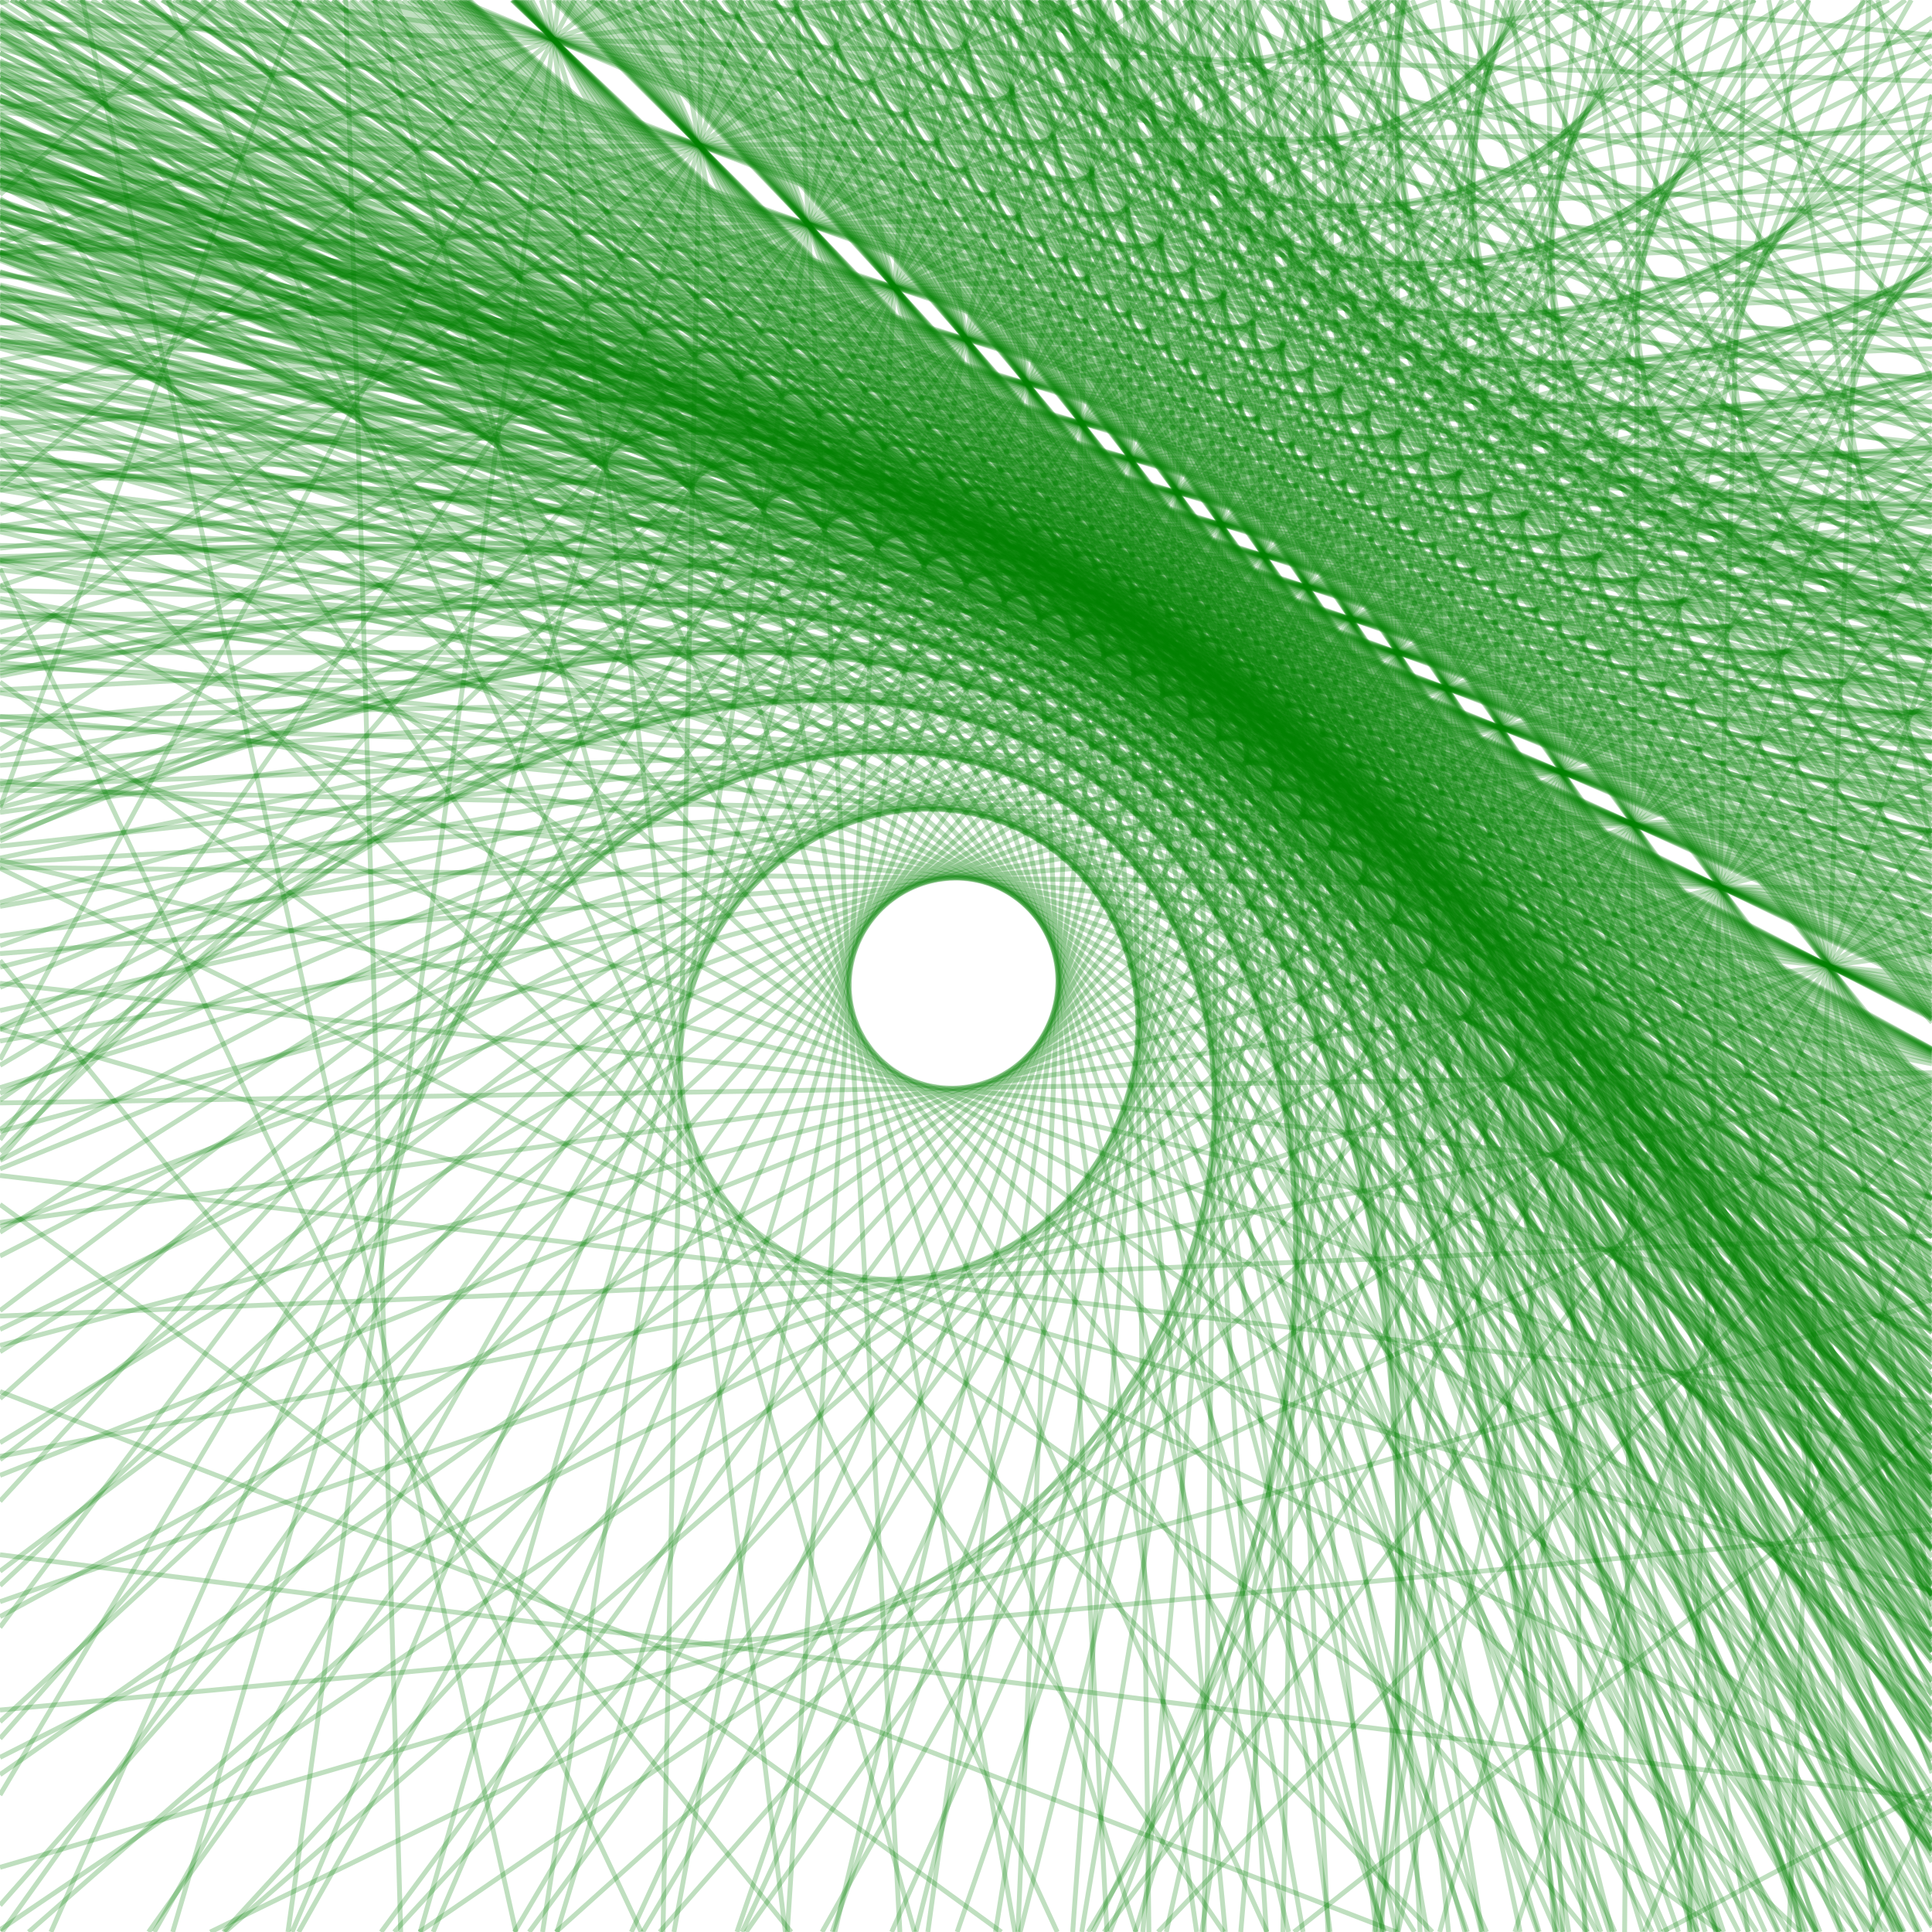<?xml version="1.0" encoding="UTF-8"?>
<!DOCTYPE svg PUBLIC "-//W3C//DTD SVG 1.1//EN"
    "http://www.w3.org/Graphics/SVG/1.1/DTD/svg11.dtd"><svg width="400" height="400" stroke="black" fill="none" fill-opacity="0.75" font-style="italic" font-family="CMU Serif, sans-serif" xmlns="http://www.w3.org/2000/svg" xmlns:xlink="http://www.w3.org/1999/xlink" version="1.1"><filter id="blur"><feGaussianBlur stdDeviation="2"/></filter><rect width="100%" height="100%" fill="white" stroke="none" fill-opacity="1"/><polygon points="189.834,-5.684341886080802e-14 247.748,400 " stroke-opacity="0.25" stroke="green"/><polygon points="181.604,0.0 286.406,400.0 " stroke-opacity="0.25" stroke="green"/><polygon points="174.804,-5.684341886080802e-14 318.345,400 " stroke-opacity="0.25" stroke="green"/><polygon points="169.091,0.0 345.177,400.0 " stroke-opacity="0.25" stroke="green"/><polygon points="164.225,-5.684341886080802e-14 368.035,400 " stroke-opacity="0.25" stroke="green"/><polygon points="160.029,0.0 387.742,400.0 " stroke-opacity="0.25" stroke="green"/><polygon points="156.375,0.0 400,392.103 " stroke-opacity="0.25" stroke="green"/><polygon points="153.163,0.0 400,370.03 " stroke-opacity="0.25" stroke="green"/><polygon points="150.318,-5.684341886080802e-14 400,352.862 " stroke-opacity="0.25" stroke="green"/><polygon points="147.781,-5.684341886080802e-14 400,339.128 " stroke-opacity="0.25" stroke="green"/><polygon points="145.503,0.0 400,327.891 " stroke-opacity="0.25" stroke="green"/><polygon points="143.448,0.0 400,318.527 " stroke-opacity="0.25" stroke="green"/><polygon points="141.584,0.0 400,310.604 " stroke-opacity="0.25" stroke="green"/><polygon points="139.886,0.0 400,303.812 " stroke-opacity="0.25" stroke="green"/><polygon points="138.332,0.0 400,297.926 " stroke-opacity="0.25" stroke="green"/><polygon points="208.583,0.0 229.184,400.0 " stroke-opacity="0.25" stroke="green"/><polygon points="198.523,0.0 269.789,400.0 " stroke-opacity="0.25" stroke="green"/><polygon points="190.219,0.0 303.308,400.0 " stroke-opacity="0.25" stroke="green"/><polygon points="183.248,0.0 331.447,400.0 " stroke-opacity="0.25" stroke="green"/><polygon points="177.313,0.0 355.405,400.0 " stroke-opacity="0.25" stroke="green"/><polygon points="172.199,0.0 376.048,400.0 " stroke-opacity="0.25" stroke="green"/><polygon points="167.746,0.0 394.022,400.0 " stroke-opacity="0.25" stroke="green"/><polygon points="163.834,0.0 400.0,384.046 " stroke-opacity="0.25" stroke="green"/><polygon points="160.371,0.0 400.0,363.873 " stroke-opacity="0.25" stroke="green"/><polygon points="157.282,0.0 400.0,348.013 " stroke-opacity="0.25" stroke="green"/><polygon points="154.511,0.0 400.0,335.217 " stroke-opacity="0.25" stroke="green"/><polygon points="152.011,0.0 400,324.675 " stroke-opacity="0.25" stroke="green"/><polygon points="149.744,5.684341886080802e-14 400.0,315.839 " stroke-opacity="0.25" stroke="green"/><polygon points="147.679,-5.684341886080802e-14 400.0,308.327 " stroke-opacity="0.25" stroke="green"/><polygon points="145.79,-5.684341886080802e-14 400.0,301.861 " stroke-opacity="0.25" stroke="green"/><polygon points="227.582,0.0 210.75,400.0 " stroke-opacity="0.25" stroke="green"/><polygon points="215.546,0.0 253.689,400.0 " stroke-opacity="0.25" stroke="green"/><polygon points="205.636,0.0 289.043,400.0 " stroke-opacity="0.25" stroke="green"/><polygon points="197.335,-5.684341886080802e-14 318.657,400 " stroke-opacity="0.25" stroke="green"/><polygon points="190.28,0.0 343.825,400.0 " stroke-opacity="0.25" stroke="green"/><polygon points="184.21,5.684341886080802e-14 365.479,400 " stroke-opacity="0.25" stroke="green"/><polygon points="178.933,-5.684341886080802e-14 384.305,400 " stroke-opacity="0.25" stroke="green"/><polygon points="174.303,0.0 400,398.544 " stroke-opacity="0.25" stroke="green"/><polygon points="170.207,-5.684341886080802e-14 400.0,374.821 " stroke-opacity="0.25" stroke="green"/><polygon points="166.558,-5.684341886080802e-14 400.0,356.542 " stroke-opacity="0.25" stroke="green"/><polygon points="163.287,0.0 400.0,342.026 " stroke-opacity="0.25" stroke="green"/><polygon points="160.338,-5.684341886080802e-14 400.0,330.22 " stroke-opacity="0.25" stroke="green"/><polygon points="157.666,-5.684341886080802e-14 400.0,320.429 " stroke-opacity="0.25" stroke="green"/><polygon points="155.233,-5.684341886080802e-14 400,312.179 " stroke-opacity="0.25" stroke="green"/><polygon points="153.008,-5.684341886080802e-14 400.0,305.131 " stroke-opacity="0.25" stroke="green"/><polygon points="247.204,-5.684341886080802e-14 192.099,400 " stroke-opacity="0.25" stroke="green"/><polygon points="232.948,-5.684341886080802e-14 237.868,400 " stroke-opacity="0.25" stroke="green"/><polygon points="221.263,-5.684341886080802e-14 275.383,400 " stroke-opacity="0.25" stroke="green"/><polygon points="211.511,0.0 306.692,400.0 " stroke-opacity="0.25" stroke="green"/><polygon points="203.249,0.0 333.217,400.0 " stroke-opacity="0.25" stroke="green"/><polygon points="196.16,0.0 355.977,400.0 " stroke-opacity="0.25" stroke="green"/><polygon points="190.01,0.0 375.721,400.0 " stroke-opacity="0.25" stroke="green"/><polygon points="184.625,0.0 393.011,400.0 " stroke-opacity="0.25" stroke="green"/><polygon points="179.87,-5.684341886080802e-14 400.0,385.505 " stroke-opacity="0.25" stroke="green"/><polygon points="175.641,5.684341886080802e-14 400,364.494 " stroke-opacity="0.25" stroke="green"/><polygon points="171.854,5.684341886080802e-14 400.0,348.106 " stroke-opacity="0.25" stroke="green"/><polygon points="168.445,5.684341886080802e-14 400.0,334.966 " stroke-opacity="0.25" stroke="green"/><polygon points="165.359,-5.684341886080802e-14 400,324.195 " stroke-opacity="0.25" stroke="green"/><polygon points="162.552,0.0 400,315.207 " stroke-opacity="0.25" stroke="green"/><polygon points="159.989,-5.684341886080802e-14 400.0,307.592 " stroke-opacity="0.25" stroke="green"/><polygon points="267.876,0.0 172.858,400.0 " stroke-opacity="0.25" stroke="green"/><polygon points="251.039,0.0 222.09,400.0 " stroke-opacity="0.25" stroke="green"/><polygon points="237.328,0.0 262.181,400.0 " stroke-opacity="0.25" stroke="green"/><polygon points="225.947,0.0 295.46,400.0 " stroke-opacity="0.25" stroke="green"/><polygon points="216.348,-5.684341886080802e-14 323.528,400 " stroke-opacity="0.25" stroke="green"/><polygon points="208.143,0.0 347.519,400.0 " stroke-opacity="0.25" stroke="green"/><polygon points="201.05,-5.684341886080802e-14 368.262,400 " stroke-opacity="0.25" stroke="green"/><polygon points="194.855,5.684341886080802e-14 386.374,400 " stroke-opacity="0.25" stroke="green"/><polygon points="189.4,0.0 400.0,395.629 " stroke-opacity="0.25" stroke="green"/><polygon points="184.558,5.684341886080802e-14 400.0,371.571 " stroke-opacity="0.25" stroke="green"/><polygon points="180.233,0.0 400.0,353.182 " stroke-opacity="0.25" stroke="green"/><polygon points="176.344,0.0 400.0,338.671 " stroke-opacity="0.25" stroke="green"/><polygon points="172.831,0.0 400,326.927 " stroke-opacity="0.25" stroke="green"/><polygon points="169.64,0.0 400.0,317.228 " stroke-opacity="0.25" stroke="green"/><polygon points="166.729,0.0 400.0,309.082 " stroke-opacity="0.25" stroke="green"/><polygon points="290.119,5.684341886080802e-14 152.582,400 " stroke-opacity="0.25" stroke="green"/><polygon points="270.181,5.684341886080802e-14 206.104,400 " stroke-opacity="0.25" stroke="green"/><polygon points="254.089,0.0 249.3,400.0 " stroke-opacity="0.25" stroke="green"/><polygon points="240.829,-5.684341886080802e-14 284.896,400 " stroke-opacity="0.25" stroke="green"/><polygon points="229.713,0.0 314.735,400.0 " stroke-opacity="0.25" stroke="green"/><polygon points="220.26,0.0 340.11,400.0 " stroke-opacity="0.25" stroke="green"/><polygon points="212.123,0.0 361.952,400.0 " stroke-opacity="0.25" stroke="green"/><polygon points="205.045,5.684341886080802e-14 380.951,400 " stroke-opacity="0.25" stroke="green"/><polygon points="198.833,-5.684341886080802e-14 397.629,400 " stroke-opacity="0.25" stroke="green"/><polygon points="193.335,0.0 400.0,377.382 " stroke-opacity="0.25" stroke="green"/><polygon points="188.436,-5.684341886080802e-14 400.0,356.919 " stroke-opacity="0.25" stroke="green"/><polygon points="184.044,0.0 400.0,341.049 " stroke-opacity="0.25" stroke="green"/><polygon points="180.082,0.0 400.0,328.382 " stroke-opacity="0.25" stroke="green"/><polygon points="176.491,0.0 400.0,318.037 " stroke-opacity="0.25" stroke="green"/><polygon points="173.222,-5.684341886080802e-14 400.0,309.43 " stroke-opacity="0.25" stroke="green"/><polygon points="314.612,0.0 130.716,400.0 " stroke-opacity="0.25" stroke="green"/><polygon points="290.827,-5.684341886080802e-14 189.622,400 " stroke-opacity="0.25" stroke="green"/><polygon points="271.857,0.0 236.606,400.0 " stroke-opacity="0.25" stroke="green"/><polygon points="256.373,5.684341886080802e-14 274.955,400 " stroke-opacity="0.25" stroke="green"/><polygon points="243.495,-5.684341886080802e-14 306.849,400 " stroke-opacity="0.25" stroke="green"/><polygon points="232.616,0.0 333.791,400.0 " stroke-opacity="0.25" stroke="green"/><polygon points="223.305,0.0 356.851,400.0 " stroke-opacity="0.25" stroke="green"/><polygon points="215.246,0.0 376.812,400.0 " stroke-opacity="0.25" stroke="green"/><polygon points="208.201,5.684341886080802e-14 394.26,400 " stroke-opacity="0.25" stroke="green"/><polygon points="201.99,0.0 400,381.429 " stroke-opacity="0.25" stroke="green"/><polygon points="196.475,0.0 400.0,358.91 " stroke-opacity="0.25" stroke="green"/><polygon points="191.543,0.0 400,341.773 " stroke-opacity="0.25" stroke="green"/><polygon points="187.108,0.0 400,328.295 " stroke-opacity="0.25" stroke="green"/><polygon points="183.098,-5.684341886080802e-14 400.0,317.417 " stroke-opacity="0.25" stroke="green"/><polygon points="179.454,-5.684341886080802e-14 400,308.453 " stroke-opacity="0.25" stroke="green"/><polygon points="342.286,0.0 106.512,400.0 " stroke-opacity="0.25" stroke="green"/><polygon points="313.574,0.0 172.293,400.0 " stroke-opacity="0.25" stroke="green"/><polygon points="291.023,0.0 223.96,400.0 " stroke-opacity="0.25" stroke="green"/><polygon points="272.841,0.0 265.616,400.0 " stroke-opacity="0.25" stroke="green"/><polygon points="257.871,0.0 299.913,400.0 " stroke-opacity="0.25" stroke="green"/><polygon points="245.331,0.0 328.643,400.0 " stroke-opacity="0.25" stroke="green"/><polygon points="234.674,0.0 353.06,400.0 " stroke-opacity="0.25" stroke="green"/><polygon points="225.505,-5.684341886080802e-14 374.067,400 " stroke-opacity="0.25" stroke="green"/><polygon points="217.533,0.0 392.332,400.0 " stroke-opacity="0.25" stroke="green"/><polygon points="210.538,0.0 400,383.099 " stroke-opacity="0.25" stroke="green"/><polygon points="204.35,0.0 400.0,358.687 " stroke-opacity="0.25" stroke="green"/><polygon points="198.838,-5.684341886080802e-14 400.0,340.483 " stroke-opacity="0.25" stroke="green"/><polygon points="193.897,0.0 400.0,326.386 " stroke-opacity="0.25" stroke="green"/><polygon points="189.442,0.0 400.0,315.147 " stroke-opacity="0.25" stroke="green"/><polygon points="185.404,0.0 400.0,305.978 " stroke-opacity="0.25" stroke="green"/><polygon points="374.489,5.684341886080802e-14 78.899,400 " stroke-opacity="0.25" stroke="green"/><polygon points="339.241,5.684341886080802e-14 153.655,400 " stroke-opacity="0.25" stroke="green"/><polygon points="312.103,0.0 211.209,400.0 " stroke-opacity="0.25" stroke="green"/><polygon points="290.565,0.0 256.886,400.0 " stroke-opacity="0.25" stroke="green"/><polygon points="273.056,-5.684341886080802e-14 294.019,400 " stroke-opacity="0.25" stroke="green"/><polygon points="258.542,0.0 324.801,400.0 " stroke-opacity="0.25" stroke="green"/><polygon points="246.316,0.0 350.731,400.0 " stroke-opacity="0.25" stroke="green"/><polygon points="235.875,-5.684341886080802e-14 372.874,400 " stroke-opacity="0.25" stroke="green"/><polygon points="226.855,0.0 392.003,400.0 " stroke-opacity="0.25" stroke="green"/><polygon points="218.985,0.0 400.0,381.669 " stroke-opacity="0.25" stroke="green"/><polygon points="212.058,5.684341886080802e-14 400.0,355.737 " stroke-opacity="0.25" stroke="green"/><polygon points="205.914,5.684341886080802e-14 400.0,336.807 " stroke-opacity="0.25" stroke="green"/><polygon points="200.428,-5.684341886080802e-14 400.0,322.381 " stroke-opacity="0.25" stroke="green"/><polygon points="195.499,-5.684341886080802e-14 400.0,311.021 " stroke-opacity="0.25" stroke="green"/><polygon points="191.046,5.684341886080802e-14 400.0,301.845 " stroke-opacity="0.25" stroke="green"/><polygon points="400,14.484 46.255,400.0 " stroke-opacity="0.25" stroke="green"/><polygon points="369.015,5.684341886080802e-14 133.063,400 " stroke-opacity="0.25" stroke="green"/><polygon points="335.808,-5.684341886080802e-14 198.17,400 " stroke-opacity="0.25" stroke="green"/><polygon points="309.98,-5.684341886080802e-14 248.808,400 " stroke-opacity="0.25" stroke="green"/><polygon points="289.318,0.0 289.318,400.0 " stroke-opacity="0.25" stroke="green"/><polygon points="272.413,0.0 322.463,400.0 " stroke-opacity="0.25" stroke="green"/><polygon points="258.325,0.0 350.084,400.0 " stroke-opacity="0.25" stroke="green"/><polygon points="246.405,0.0 373.456,400.0 " stroke-opacity="0.25" stroke="green"/><polygon points="236.187,0.0 393.488,400.0 " stroke-opacity="0.25" stroke="green"/><polygon points="227.332,-5.684341886080802e-14 400,376.351 " stroke-opacity="0.25" stroke="green"/><polygon points="219.584,0.0 400.0,349.546 " stroke-opacity="0.25" stroke="green"/><polygon points="212.747,5.684341886080802e-14 400,330.4 " stroke-opacity="0.25" stroke="green"/><polygon points="206.67,-5.684341886080802e-14 400.0,316.04 " stroke-opacity="0.25" stroke="green"/><polygon points="201.233,0.0 400,304.871 " stroke-opacity="0.25" stroke="green"/><polygon points="196.339,0.0 400.0,295.936 " stroke-opacity="0.25" stroke="green"/><polygon points="400.0,54.433 5.938,400.0 " stroke-opacity="0.25" stroke="green"/><polygon points="400.0,6.38 109.56,400.0 " stroke-opacity="0.25" stroke="green"/><polygon points="363.161,0.0 184.609,400.0 " stroke-opacity="0.25" stroke="green"/><polygon points="331.683,0.0 241.472,400.0 " stroke-opacity="0.25" stroke="green"/><polygon points="307.008,-5.684341886080802e-14 286.045,400 " stroke-opacity="0.25" stroke="green"/><polygon points="287.146,-5.684341886080802e-14 321.923,400 " stroke-opacity="0.25" stroke="green"/><polygon points="270.814,0.0 351.425,400.0 " stroke-opacity="0.25" stroke="green"/><polygon points="257.148,0.0 376.111,400.0 " stroke-opacity="0.25" stroke="green"/><polygon points="245.545,5.684341886080802e-14 397.072,400 " stroke-opacity="0.25" stroke="green"/><polygon points="235.569,5.684341886080802e-14 400.0,366.373 " stroke-opacity="0.25" stroke="green"/><polygon points="226.901,0.0 400,339.663 " stroke-opacity="0.25" stroke="green"/><polygon points="219.3,0.0 400,320.988 " stroke-opacity="0.25" stroke="green"/><polygon points="212.58,0.0 400.0,307.198 " stroke-opacity="0.25" stroke="green"/><polygon points="206.597,0.0 400.0,296.596 " stroke-opacity="0.25" stroke="green"/><polygon points="201.235,0.0 400,288.193 " stroke-opacity="0.25" stroke="green"/><polygon points="-5.684341886080802e-14,367.423 400,88.447 " stroke-opacity="0.25" stroke="green"/><polygon points="400.0,53.595 81.612,400.0 " stroke-opacity="0.25" stroke="green"/><polygon points="395.714,-5.684341886080802e-14 170.204,400 " stroke-opacity="0.25" stroke="green"/><polygon points="356.524,0.0 235.045,400.0 " stroke-opacity="0.25" stroke="green"/><polygon points="326.599,0.0 284.558,400.0 " stroke-opacity="0.25" stroke="green"/><polygon points="303.001,0.0 323.602,400.0 " stroke-opacity="0.25" stroke="green"/><polygon points="283.915,-5.684341886080802e-14 355.181,400 " stroke-opacity="0.25" stroke="green"/><polygon points="268.159,0.0 381.248,400.0 " stroke-opacity="0.25" stroke="green"/><polygon points="254.933,0.0 400.0,391.548 " stroke-opacity="0.25" stroke="green"/><polygon points="243.672,0.0 400.0,351.119 " stroke-opacity="0.25" stroke="green"/><polygon points="233.968,-5.684341886080802e-14 400.0,325.792 " stroke-opacity="0.25" stroke="green"/><polygon points="225.52,0.0 400,308.438 " stroke-opacity="0.25" stroke="green"/><polygon points="218.099,-5.684341886080802e-14 400.0,295.803 " stroke-opacity="0.25" stroke="green"/><polygon points="211.527,0.0 400.0,286.193 " stroke-opacity="0.25" stroke="green"/><polygon points="205.667,0.0 400.0,278.638 " stroke-opacity="0.25" stroke="green"/><polygon points="-5.684341886080802e-14,334.703 400,118.512 " stroke-opacity="0.25" stroke="green"/><polygon points="400,93.495 46.563,400.0 " stroke-opacity="0.25" stroke="green"/><polygon points="400,51.094 154.466,400.0 " stroke-opacity="0.25" stroke="green"/><polygon points="385.781,5.684341886080802e-14 229.813,400 " stroke-opacity="0.25" stroke="green"/><polygon points="348.76,-5.684341886080802e-14 285.406,400 " stroke-opacity="0.25" stroke="green"/><polygon points="320.32,0.0 328.113,400.0 " stroke-opacity="0.25" stroke="green"/><polygon points="297.787,-5.684341886080802e-14 361.95,400 " stroke-opacity="0.25" stroke="green"/><polygon points="279.494,-5.684341886080802e-14 389.419,400 " stroke-opacity="0.25" stroke="green"/><polygon points="264.348,0.0 400.0,367.083 " stroke-opacity="0.25" stroke="green"/><polygon points="251.6,-5.684341886080802e-14 400.0,330.315 " stroke-opacity="0.25" stroke="green"/><polygon points="240.723,0.0 400,307.904 " stroke-opacity="0.25" stroke="green"/><polygon points="231.333,-5.684341886080802e-14 400,292.814 " stroke-opacity="0.25" stroke="green"/><polygon points="223.145,0.0 400,281.962 " stroke-opacity="0.25" stroke="green"/><polygon points="215.941,0.0 400,273.782 " stroke-opacity="0.25" stroke="green"/><polygon points="209.555,0.0 400,267.395 " stroke-opacity="0.25" stroke="green"/><polygon points="-5.684341886080802e-14,305.463 400,145.986 " stroke-opacity="0.25" stroke="green"/><polygon points="0.0,399.537 400.0,128.797 " stroke-opacity="0.25" stroke="green"/><polygon points="400,100.319 136.588,400.0 " stroke-opacity="0.25" stroke="green"/><polygon points="400,43.993 226.268,400.0 " stroke-opacity="0.25" stroke="green"/><polygon points="374.471,0.0 289.448,400.0 " stroke-opacity="0.25" stroke="green"/><polygon points="339.573,5.684341886080802e-14 336.364,400 " stroke-opacity="0.25" stroke="green"/><polygon points="312.634,-5.684341886080802e-14 372.578,400 " stroke-opacity="0.25" stroke="green"/><polygon points="291.211,5.684341886080802e-14 400,394.997 " stroke-opacity="0.25" stroke="green"/><polygon points="273.767,0.0 400.0,334.255 " stroke-opacity="0.25" stroke="green"/><polygon points="259.287,0.0 400.0,304.232 " stroke-opacity="0.25" stroke="green"/><polygon points="247.075,-5.684341886080802e-14 400.0,286.327 " stroke-opacity="0.25" stroke="green"/><polygon points="236.638,0.0 400.0,274.437 " stroke-opacity="0.25" stroke="green"/><polygon points="227.613,0.0 400,265.965 " stroke-opacity="0.25" stroke="green"/><polygon points="219.733,0.0 400.0,259.624 " stroke-opacity="0.25" stroke="green"/><polygon points="212.793,-5.684341886080802e-14 400.0,254.699 " stroke-opacity="0.25" stroke="green"/><polygon points="5.684341886080802e-14,278.558 400,171.879 " stroke-opacity="0.25" stroke="green"/><polygon points="0.0,363.849 400.0,161.354 " stroke-opacity="0.25" stroke="green"/><polygon points="400.0,144.138 115.087,400.0 " stroke-opacity="0.25" stroke="green"/><polygon points="400.0,110.882 225.295,400 " stroke-opacity="0.25" stroke="green"/><polygon points="400.0,19.613 298.076,400.0 " stroke-opacity="0.25" stroke="green"/><polygon points="361.434,0.0 349.727,400.0 " stroke-opacity="0.25" stroke="green"/><polygon points="328.721,5.684341886080802e-14 388.285,400 " stroke-opacity="0.25" stroke="green"/><polygon points="303.369,0.0 400.0,336.7 " stroke-opacity="0.25" stroke="green"/><polygon points="283.144,0.0 400.0,294.233 " stroke-opacity="0.25" stroke="green"/><polygon points="266.634,0.0 400.0,273.807 " stroke-opacity="0.25" stroke="green"/><polygon points="252.901,0.0 400.0,261.798 " stroke-opacity="0.25" stroke="green"/><polygon points="241.299,0.0 400,253.893 " stroke-opacity="0.25" stroke="green"/><polygon points="231.367,0.0 400.0,248.294 " stroke-opacity="0.25" stroke="green"/><polygon points="222.77,0.0 400.0,244.121 " stroke-opacity="0.25" stroke="green"/><polygon points="215.255,0.0 400.0,240.891 " stroke-opacity="0.25" stroke="green"/><polygon points="0.0,253.104 400.0,197.004 " stroke-opacity="0.25" stroke="green"/><polygon points="5.684341886080802e-14,331.614 400,192.574 " stroke-opacity="0.25" stroke="green"/><polygon points="400.0,185.359 86.813,400.0 " stroke-opacity="0.25" stroke="green"/><polygon points="400.0,171.525 228.588,400.0 " stroke-opacity="0.25" stroke="green"/><polygon points="400,134.25 313.653,400.0 " stroke-opacity="0.25" stroke="green"/><polygon points="386.911,0.0 370.363,400.0 " stroke-opacity="0.25" stroke="green"/><polygon points="346.403,0.0 400,332.554 " stroke-opacity="0.25" stroke="green"/><polygon points="316.023,0.0 400.0,268.239 " stroke-opacity="0.25" stroke="green"/><polygon points="292.394,0.0 400.0,249.542 " stroke-opacity="0.25" stroke="green"/><polygon points="273.49,0.0 400.0,240.635 " stroke-opacity="0.25" stroke="green"/><polygon points="258.024,0.0 400.0,235.425 " stroke-opacity="0.25" stroke="green"/><polygon points="245.135,0.0 400.0,232.005 " stroke-opacity="0.25" stroke="green"/><polygon points="234.23,0.0 400.0,229.588 " stroke-opacity="0.25" stroke="green"/><polygon points="224.882,0.0 400,227.789 " stroke-opacity="0.25" stroke="green"/><polygon points="216.78,0.0 400.0,226.398 " stroke-opacity="0.25" stroke="green"/><polygon points="0.0,228.348 400.0,222.089 " stroke-opacity="0.25" stroke="green"/><polygon points="-5.684341886080802e-14,301.529 400,223.673 " stroke-opacity="0.25" stroke="green"/><polygon points="400.0,226.264 43.548,400 " stroke-opacity="0.25" stroke="green"/><polygon points="400.0,231.269 239.755,400.0 " stroke-opacity="0.25" stroke="green"/><polygon points="400.0,245.005 340.503,400.0 " stroke-opacity="0.25" stroke="green"/><polygon points="366.181,0.0 400.0,175.918 " stroke-opacity="0.25" stroke="green"/><polygon points="329.22,0.0 400,197.284 " stroke-opacity="0.25" stroke="green"/><polygon points="301.374,-5.684341886080802e-14 400.0,203.675 " stroke-opacity="0.25" stroke="green"/><polygon points="279.64,0.0 400,206.75 " stroke-opacity="0.25" stroke="green"/><polygon points="262.205,0.0 400.0,208.557 " stroke-opacity="0.25" stroke="green"/><polygon points="247.909,0.0 400.0,209.747 " stroke-opacity="0.25" stroke="green"/><polygon points="235.973,-5.684341886080802e-14 400.0,210.589 " stroke-opacity="0.25" stroke="green"/><polygon points="225.858,0.0 400.0,211.217 " stroke-opacity="0.25" stroke="green"/><polygon points="217.177,0.0 400,211.703 " stroke-opacity="0.25" stroke="green"/><polygon points="0.0,203.588 400.0,247.861 " stroke-opacity="0.25" stroke="green"/><polygon points="0.0,272.479 400.0,255.855 " stroke-opacity="0.25" stroke="green"/><polygon points="0.0,386.614 400.0,269.1 " stroke-opacity="0.25" stroke="green"/><polygon points="400,295.296 267.907,400.0 " stroke-opacity="0.25" stroke="green"/><polygon points="400.0,371.615 387.362,400.0 " stroke-opacity="0.25" stroke="green"/><polygon points="388.792,0.0 400.0,44.62 " stroke-opacity="0.25" stroke="green"/><polygon points="342.987,-5.684341886080802e-14 400.0,132.05 " stroke-opacity="0.25" stroke="green"/><polygon points="309.85,0.0 400.0,160.301 " stroke-opacity="0.25" stroke="green"/><polygon points="284.764,0.0 400.0,174.264 " stroke-opacity="0.25" stroke="green"/><polygon points="265.113,-5.684341886080802e-14 400,182.591 " stroke-opacity="0.25" stroke="green"/><polygon points="249.304,-5.684341886080802e-14 400.0,188.121 " stroke-opacity="0.25" stroke="green"/><polygon points="236.31,0.0 400,192.061 " stroke-opacity="0.25" stroke="green"/><polygon points="225.44,0.0 400.0,195.01 " stroke-opacity="0.25" stroke="green"/><polygon points="216.214,5.684341886080802e-14 400.0,197.301 " stroke-opacity="0.25" stroke="green"/><polygon points="-5.684341886080802e-14,178.091 400,275.124 " stroke-opacity="0.25" stroke="green"/><polygon points="0.0,243.381 400.0,290.494 " stroke-opacity="0.25" stroke="green"/><polygon points="-5.684341886080802e-14,354.046 400,316.546 " stroke-opacity="0.25" stroke="green"/><polygon points="400.0,370.344 344.105,400 " stroke-opacity="0.25" stroke="green"/><polygon points="357.301,5.684341886080802e-14 400,78.522 " stroke-opacity="0.25" stroke="green"/><polygon points="317.444,0.0 400.0,122.402 " stroke-opacity="0.25" stroke="green"/><polygon points="288.401,5.684341886080802e-14 400.0,144.992 " stroke-opacity="0.25" stroke="green"/><polygon points="266.297,0.0 400.0,158.761 " stroke-opacity="0.25" stroke="green"/><polygon points="248.911,0.0 400.0,168.033 " stroke-opacity="0.25" stroke="green"/><polygon points="234.877,0.0 400,174.7 " stroke-opacity="0.25" stroke="green"/><polygon points="223.311,0.0 400.0,179.726 " stroke-opacity="0.25" stroke="green"/><polygon points="213.615,-5.684341886080802e-14 400,183.65 " stroke-opacity="0.25" stroke="green"/><polygon points="0.0,150.999 400.0,304.871 " stroke-opacity="0.25" stroke="green"/><polygon points="0.0,213.011 400.0,329.377 " stroke-opacity="0.25" stroke="green"/><polygon points="0.0,321.893 400.0,372.406 " stroke-opacity="0.25" stroke="green"/><polygon points="372.045,5.684341886080802e-14 400.0,39.173 " stroke-opacity="0.25" stroke="green"/><polygon points="323.547,0.0 400.0,91.752 " stroke-opacity="0.25" stroke="green"/><polygon points="289.879,0.0 400.0,120.179 " stroke-opacity="0.25" stroke="green"/><polygon points="265.142,-5.684341886080802e-14 400,137.986 " stroke-opacity="0.25" stroke="green"/><polygon points="246.199,5.684341886080802e-14 400.0,150.189 " stroke-opacity="0.25" stroke="green"/><polygon points="231.226,0.0 400.0,159.073 " stroke-opacity="0.25" stroke="green"/><polygon points="219.095,0.0 400.0,165.83 " stroke-opacity="0.25" stroke="green"/><polygon points="209.066,0.0 400.0,171.142 " stroke-opacity="0.25" stroke="green"/><polygon points="0.0,121.206 400.0,338.434 " stroke-opacity="0.25" stroke="green"/><polygon points="0.0,179.763 400.0,375.099 " stroke-opacity="0.25" stroke="green"/><polygon points="0.0,288.105 289.073,400.0 " stroke-opacity="0.25" stroke="green"/><polygon points="386.896,5.684341886080802e-14 400.0,13.472 " stroke-opacity="0.25" stroke="green"/><polygon points="327.164,0.0 400.0,68.864 " stroke-opacity="0.25" stroke="green"/><polygon points="288.219,0.0 400.0,100.419 " stroke-opacity="0.25" stroke="green"/><polygon points="260.819,0.0 400.0,120.799 " stroke-opacity="0.25" stroke="green"/><polygon points="240.494,0.0 400,135.048 " stroke-opacity="0.25" stroke="green"/><polygon points="224.815,0.0 400.0,145.571 " stroke-opacity="0.25" stroke="green"/><polygon points="212.354,-5.684341886080802e-14 400.0,153.66 " stroke-opacity="0.25" stroke="green"/><polygon points="202.212,0.0 400.0,160.072 " stroke-opacity="0.25" stroke="green"/><polygon points="-5.684341886080802e-14,87.138 400,377.755 " stroke-opacity="0.25" stroke="green"/><polygon points="0.0,141.216 356.185,400.0 " stroke-opacity="0.25" stroke="green"/><polygon points="0.0,249.372 207.321,400.0 " stroke-opacity="0.25" stroke="green"/><polygon points="326.656,0.0 400,53.287 " stroke-opacity="0.25" stroke="green"/><polygon points="281.997,0.0 400,85.734 " stroke-opacity="0.25" stroke="green"/><polygon points="252.224,0.0 400.0,107.365 " stroke-opacity="0.25" stroke="green"/><polygon points="230.958,0.0 400,122.816 " stroke-opacity="0.25" stroke="green"/><polygon points="215.008,0.0 400.0,134.404 " stroke-opacity="0.25" stroke="green"/><polygon points="202.603,0.0 400,143.417 " stroke-opacity="0.25" stroke="green"/><polygon points="192.679,0.0 400.0,150.628 " stroke-opacity="0.25" stroke="green"/><polygon points="0.0,46.364 372.721,400 " stroke-opacity="0.25" stroke="green"/><polygon points="-5.684341886080802e-14,93.208 296.558,400 " stroke-opacity="0.25" stroke="green"/><polygon points="-5.684341886080802e-14,198.867 163.809,400.0 " stroke-opacity="0.25" stroke="green"/><polygon points="319.272,0.0 400.0,44.025 " stroke-opacity="0.25" stroke="green"/><polygon points="269.154,0.0 400,75.742 " stroke-opacity="0.25" stroke="green"/><polygon points="237.919,5.684341886080802e-14 400.0,97.558 " stroke-opacity="0.25" stroke="green"/><polygon points="216.588,0.0 400.0,113.484 " stroke-opacity="0.25" stroke="green"/><polygon points="201.094,0.0 400.0,125.621 " stroke-opacity="0.25" stroke="green"/><polygon points="189.331,-5.684341886080802e-14 400,135.178 " stroke-opacity="0.25" stroke="green"/><polygon points="180.094,0.0 400,142.898 " stroke-opacity="0.25" stroke="green"/><polygon points="4.239,-5.684341886080802e-14 328.624,400 " stroke-opacity="0.25" stroke="green"/><polygon points="5.684341886080802e-14,27.49 253.353,400.0 " stroke-opacity="0.25" stroke="green"/><polygon points="-5.684341886080802e-14,117.839 132.759,400 " stroke-opacity="0.25" stroke="green"/><polygon points="300.296,0.0 400.0,39.885 " stroke-opacity="0.25" stroke="green"/><polygon points="246.758,0.0 400.0,69.834 " stroke-opacity="0.25" stroke="green"/><polygon points="216.107,5.684341886080802e-14 400.0,91.057 " stroke-opacity="0.25" stroke="green"/><polygon points="196.252,0.0 400.0,106.883 " stroke-opacity="0.25" stroke="green"/><polygon points="182.343,0.0 400,119.139 " stroke-opacity="0.25" stroke="green"/><polygon points="172.056,0.0 400.0,128.909 " stroke-opacity="0.25" stroke="green"/><polygon points="164.141,0.0 400,136.881 " stroke-opacity="0.25" stroke="green"/><polygon points="46.417,-5.684341886080802e-14 292.842,400 " stroke-opacity="0.25" stroke="green"/><polygon points="34.753,-5.684341886080802e-14 218.881,400 " stroke-opacity="0.25" stroke="green"/><polygon points="17.079,0.0 106.814,400.0 " stroke-opacity="0.25" stroke="green"/><polygon points="261.491,-5.684341886080802e-14 400.0,39.713 " stroke-opacity="0.25" stroke="green"/><polygon points="210.777,0.0 400,67.324 " stroke-opacity="0.25" stroke="green"/><polygon points="184.693,-5.684341886080802e-14 400.0,87.44 " stroke-opacity="0.25" stroke="green"/><polygon points="168.802,0.0 400.0,102.747 " stroke-opacity="0.25" stroke="green"/><polygon points="158.105,0.0 400,114.786 " stroke-opacity="0.25" stroke="green"/><polygon points="150.414,0.0 400.0,124.503 " stroke-opacity="0.25" stroke="green"/><polygon points="144.618,-5.684341886080802e-14 400,132.51 " stroke-opacity="0.25" stroke="green"/><polygon points="81.572,0.0 262.313,400.0 " stroke-opacity="0.25" stroke="green"/><polygon points="77.513,0.0 189.347,400.0 " stroke-opacity="0.25" stroke="green"/><polygon points="71.594,0.0 82.962,400.0 " stroke-opacity="0.25" stroke="green"/><polygon points="0.0,167.119 62.158,0.0 " stroke-opacity="0.25" stroke="green"/><polygon points="0.0,40.294 44.751,0.0 " stroke-opacity="0.25" stroke="green"/><polygon points="0.0,0.639 1.871,-5.684341886080802e-14 " stroke-opacity="0.25" stroke="green"/><polygon points="322.457,0.0 400.0,7.265 " stroke-opacity="0.25" stroke="green"/><polygon points="188.301,0.0 400.0,42.504 " stroke-opacity="0.25" stroke="green"/><polygon points="156.043,-5.684341886080802e-14 400.0,67.543 " stroke-opacity="0.25" stroke="green"/><polygon points="141.542,0.0 400.0,86.252 " stroke-opacity="0.25" stroke="green"/><polygon points="133.301,0.0 400.0,100.76 " stroke-opacity="0.25" stroke="green"/><polygon points="127.986,0.0 400.0,112.341 " stroke-opacity="0.25" stroke="green"/><polygon points="124.273,0.0 400,121.798 " stroke-opacity="0.25" stroke="green"/><polygon points="121.534,0.0 400,129.668 " stroke-opacity="0.25" stroke="green"/><polygon points="112.076,0.0 235.16,400.0 " stroke-opacity="0.25" stroke="green"/><polygon points="113.586,0.0 162.599,400.0 " stroke-opacity="0.25" stroke="green"/><polygon points="115.729,0.0 59.621,400.0 " stroke-opacity="0.25" stroke="green"/><polygon points="0.0,219.393 119.009,0.0 " stroke-opacity="0.25" stroke="green"/><polygon points="0.0,100.945 124.656,0.0 " stroke-opacity="0.25" stroke="green"/><polygon points="0.0,50.449 136.681,0.0 " stroke-opacity="0.25" stroke="green"/><polygon points="0.0,22.464 179.894,0.0 " stroke-opacity="0.25" stroke="green"/><polygon points="0.0,4.682 400.0,16.808 " stroke-opacity="0.25" stroke="green"/><polygon points="55.34,0.0 400.0,47.444 " stroke-opacity="0.25" stroke="green"/><polygon points="76.884,5.684341886080802e-14 400.0,69.896 " stroke-opacity="0.25" stroke="green"/><polygon points="85.084,-5.684341886080802e-14 400,87.056 " stroke-opacity="0.25" stroke="green"/><polygon points="89.406,-5.684341886080802e-14 400.0,100.598 " stroke-opacity="0.25" stroke="green"/><polygon points="92.074,0.0 400.0,111.558 " stroke-opacity="0.25" stroke="green"/><polygon points="93.886,-5.684341886080802e-14 400.0,120.609 " stroke-opacity="0.25" stroke="green"/><polygon points="95.197,-5.684341886080802e-14 400.0,128.21 " stroke-opacity="0.25" stroke="green"/><polygon points="139.481,0.0 210.129,400.0 " stroke-opacity="0.25" stroke="green"/><polygon points="145.412,0.0 137.26,400.0 " stroke-opacity="0.25" stroke="green"/><polygon points="153.673,0.0 35.76,400.0 " stroke-opacity="0.25" stroke="green"/><polygon points="0.0,235.972 165.974,5.684341886080802e-14 " stroke-opacity="0.25" stroke="green"/><polygon points="0.0,135.309 186.236,0.0 " stroke-opacity="0.25" stroke="green"/><polygon points="-5.684341886080802e-14,83.867 225.886,-5.684341886080802e-14 " stroke-opacity="0.25" stroke="green"/><polygon points="0.0,52.638 338.278,0.0 " stroke-opacity="0.25" stroke="green"/><polygon points="0.0,31.664 400.0,27.361 " stroke-opacity="0.25" stroke="green"/><polygon points="0.0,16.607 400.0,53.899 " stroke-opacity="0.25" stroke="green"/><polygon points="0.0,5.272 400.0,73.877 " stroke-opacity="0.25" stroke="green"/><polygon points="15.348,0.0 400.0,89.459 " stroke-opacity="0.25" stroke="green"/><polygon points="37.859,0.0 400.0,101.953 " stroke-opacity="0.25" stroke="green"/><polygon points="51.199,5.684341886080802e-14 400,112.193 " stroke-opacity="0.25" stroke="green"/><polygon points="60.026,0.0 400,120.74 " stroke-opacity="0.25" stroke="green"/><polygon points="66.297,0.0 400.0,127.98 " stroke-opacity="0.25" stroke="green"/><polygon points="164.883,-5.684341886080802e-14 186.314,400 " stroke-opacity="0.25" stroke="green"/><polygon points="174.616,-5.684341886080802e-14 112.334,400 " stroke-opacity="0.25" stroke="green"/><polygon points="188.009,-5.684341886080802e-14 10.545,400 " stroke-opacity="0.25" stroke="green"/><polygon points="0.0,240.027 207.6,0.0 " stroke-opacity="0.25" stroke="green"/><polygon points="-5.684341886080802e-14,155.203 238.992,0.0 " stroke-opacity="0.25" stroke="green"/><polygon points="0.0,106.36 297.439,0.0 " stroke-opacity="0.25" stroke="green"/><polygon points="0.0,74.609 400.0,7.454 " stroke-opacity="0.25" stroke="green"/><polygon points="0.0,52.315 400.0,38.439 " stroke-opacity="0.25" stroke="green"/><polygon points="0.0,35.801 400.0,61.392 " stroke-opacity="0.25" stroke="green"/><polygon points="-5.684341886080802e-14,23.076 400,79.078 " stroke-opacity="0.25" stroke="green"/><polygon points="0.0,12.971 400.0,93.122 " stroke-opacity="0.25" stroke="green"/><polygon points="0.0,4.752 400.0,104.545 " stroke-opacity="0.25" stroke="green"/><polygon points="7.112,0.0 400.0,114.018 " stroke-opacity="0.25" stroke="green"/><polygon points="24.059,0.0 400.0,122.001 " stroke-opacity="0.25" stroke="green"/><polygon points="35.932,5.684341886080802e-14 400.0,128.82 " stroke-opacity="0.25" stroke="green"/><polygon points="189.116,0.0 162.992,400.0 " stroke-opacity="0.25" stroke="green"/><polygon points="202.391,0.0 86.997,400.0 " stroke-opacity="0.25" stroke="green"/><polygon points="0.0,371.628 220.529,0.0 " stroke-opacity="0.25" stroke="green"/><polygon points="0.0,238.436 246.8,0.0 " stroke-opacity="0.25" stroke="green"/><polygon points="-5.684341886080802e-14,166.426 288.258,0.0 " stroke-opacity="0.25" stroke="green"/><polygon points="-5.684341886080802e-14,121.315 363.422,0.0 " stroke-opacity="0.25" stroke="green"/><polygon points="5.684341886080802e-14,90.404 400,23.631 " stroke-opacity="0.25" stroke="green"/><polygon points="0.0,67.899 400.0,49.724 " stroke-opacity="0.25" stroke="green"/><polygon points="0.0,50.782 400.0,69.571 " stroke-opacity="0.25" stroke="green"/><polygon points="0.0,37.325 400.0,85.174 " stroke-opacity="0.25" stroke="green"/><polygon points="0.0,26.467 400.0,97.763 " stroke-opacity="0.25" stroke="green"/><polygon points="5.684341886080802e-14,17.522 400,108.134 " stroke-opacity="0.25" stroke="green"/><polygon points="0.0,10.025 400.0,116.827 " stroke-opacity="0.25" stroke="green"/><polygon points="0.0,3.651 400.0,124.218 " stroke-opacity="0.25" stroke="green"/><polygon points="5.544,0.0 400.0,130.578 " stroke-opacity="0.25" stroke="green"/><polygon points="212.874,0.0 139.531,400.0 " stroke-opacity="0.25" stroke="green"/><polygon points="229.706,0.0 60.474,400.0 " stroke-opacity="0.25" stroke="green"/><polygon points="-5.684341886080802e-14,336.927 252.65,-5.684341886080802e-14 " stroke-opacity="0.25" stroke="green"/><polygon points="-5.684341886080802e-14,233.921 285.778,-5.684341886080802e-14 " stroke-opacity="0.25" stroke="green"/><polygon points="-5.684341886080802e-14,172.118 337.801,0.0 " stroke-opacity="0.25" stroke="green"/><polygon points="-5.684341886080802e-14,130.916 400,9.51 " stroke-opacity="0.25" stroke="green"/><polygon points="-5.684341886080802e-14,101.485 400,38.94 " stroke-opacity="0.25" stroke="green"/><polygon points="-5.684341886080802e-14,79.413 400,61.013 " stroke-opacity="0.25" stroke="green"/><polygon points="-5.684341886080802e-14,62.245 400,78.18 " stroke-opacity="0.25" stroke="green"/><polygon points="-5.684341886080802e-14,48.511 400,91.915 " stroke-opacity="0.25" stroke="green"/><polygon points="-5.684341886080802e-14,37.274 400,103.152 " stroke-opacity="0.25" stroke="green"/><polygon points="-5.684341886080802e-14,27.91 400,112.516 " stroke-opacity="0.25" stroke="green"/><polygon points="-5.684341886080802e-14,19.987 400,120.439 " stroke-opacity="0.25" stroke="green"/><polygon points="-5.684341886080802e-14,13.195 400,127.231 " stroke-opacity="0.25" stroke="green"/><polygon points="-5.684341886080802e-14,7.309 400,133.117 " stroke-opacity="0.25" stroke="green"/><polygon points="236.793,0.0 115.314,400.0 " stroke-opacity="0.25" stroke="green"/><polygon points="257.449,-5.684341886080802e-14 31.939,400 " stroke-opacity="0.25" stroke="green"/><polygon points="-5.684341886080802e-14,310.808 285.671,0.0 " stroke-opacity="0.25" stroke="green"/><polygon points="0.0,227.747 326.548,0.0 " stroke-opacity="0.25" stroke="green"/><polygon points="0.0,174.109 391.055,0.0 " stroke-opacity="0.25" stroke="green"/><polygon points="0.0,136.612 400.0,29.045 " stroke-opacity="0.25" stroke="green"/><polygon points="0.0,108.924 400.0,53.434 " stroke-opacity="0.25" stroke="green"/><polygon points="-5.684341886080802e-14,87.64 400,72.181 " stroke-opacity="0.25" stroke="green"/><polygon points="-5.684341886080802e-14,70.769 400,87.041 " stroke-opacity="0.25" stroke="green"/><polygon points="0.0,57.068 400.0,99.109 " stroke-opacity="0.25" stroke="green"/><polygon points="0.0,45.719 400.0,109.105 " stroke-opacity="0.25" stroke="green"/><polygon points="0.0,36.166 400.0,117.52 " stroke-opacity="0.25" stroke="green"/><polygon points="-5.684341886080802e-14,28.012 400,124.702 " stroke-opacity="0.25" stroke="green"/><polygon points="0.0,20.972 400.0,130.903 " stroke-opacity="0.25" stroke="green"/><polygon points="0.0,14.832 400.0,136.311 " stroke-opacity="0.25" stroke="green"/><polygon points="261.519,-5.684341886080802e-14 89.677,400 " stroke-opacity="0.25" stroke="green"/><polygon points="286.542,0.0 0.408,400.0 " stroke-opacity="0.25" stroke="green"/><polygon points="0.0,289.562 320.971,-5.684341886080802e-14 " stroke-opacity="0.25" stroke="green"/><polygon points="0.0,220.563 371.336,-5.684341886080802e-14 " stroke-opacity="0.25" stroke="green"/><polygon points="5.684341886080802e-14,173.521 400,19.975 " stroke-opacity="0.25" stroke="green"/><polygon points="0.0,139.393 400.0,46.818 " stroke-opacity="0.25" stroke="green"/><polygon points="0.0,113.504 400.0,67.18 " stroke-opacity="0.25" stroke="green"/><polygon points="-5.684341886080802e-14,93.192 400,83.157 " stroke-opacity="0.25" stroke="green"/><polygon points="0.0,76.83 400.0,96.026 " stroke-opacity="0.25" stroke="green"/><polygon points="5.684341886080802e-14,63.367 400,106.615 " stroke-opacity="0.25" stroke="green"/><polygon points="5.684341886080802e-14,52.096 400,115.48 " stroke-opacity="0.25" stroke="green"/><polygon points="0.0,42.522 400.0,123.011 " stroke-opacity="0.25" stroke="green"/><polygon points="5.684341886080802e-14,34.288 400,129.487 " stroke-opacity="0.25" stroke="green"/><polygon points="0.0,27.132 400.0,135.115 " stroke-opacity="0.25" stroke="green"/><polygon points="-5.684341886080802e-14,20.855 400,140.053 " stroke-opacity="0.25" stroke="green"/><polygon points="287.779,0.0 61.831,400.0 " stroke-opacity="0.25" stroke="green"/><polygon points="0.0,359.95 318.061,0.0 " stroke-opacity="0.25" stroke="green"/><polygon points="0.0,271.343 360.24,0.0 " stroke-opacity="0.25" stroke="green"/><polygon points="0.0,212.723 400.0,11.588 " stroke-opacity="0.25" stroke="green"/><polygon points="0.0,171.069 400.0,41.101 " stroke-opacity="0.25" stroke="green"/><polygon points="0.0,139.948 400.0,63.152 " stroke-opacity="0.25" stroke="green"/><polygon points="5.684341886080802e-14,115.812 400,80.254 " stroke-opacity="0.25" stroke="green"/><polygon points="0.0,96.548 400.0,93.903 " stroke-opacity="0.25" stroke="green"/><polygon points="5.684341886080802e-14,80.815 400,105.051 " stroke-opacity="0.25" stroke="green"/><polygon points="0.0,67.724 400.0,114.327 " stroke-opacity="0.25" stroke="green"/><polygon points="-5.684341886080802e-14,56.661 400,122.165 " stroke-opacity="0.25" stroke="green"/><polygon points="0.0,47.189 400.0,128.877 " stroke-opacity="0.25" stroke="green"/><polygon points="0.0,38.987 400.0,134.688 " stroke-opacity="0.25" stroke="green"/><polygon points="0.0,31.817 400.0,139.769 " stroke-opacity="0.25" stroke="green"/><polygon points="0.0,25.494 400.0,144.248 " stroke-opacity="0.25" stroke="green"/><polygon points="316.469,0.0 30.766,400.0 " stroke-opacity="0.25" stroke="green"/><polygon points="-5.684341886080802e-14,328.277 353.396,0.0 " stroke-opacity="0.25" stroke="green"/><polygon points="0.0,255.12 400.0,3.648 " stroke-opacity="0.25" stroke="green"/><polygon points="0.0,204.425 400.0,36.175 " stroke-opacity="0.25" stroke="green"/><polygon points="0.0,167.224 400.0,60.044 " stroke-opacity="0.25" stroke="green"/><polygon points="-5.684341886080802e-14,138.762 400,78.306 " stroke-opacity="0.25" stroke="green"/><polygon points="0.0,116.283 400.0,92.729 " stroke-opacity="0.25" stroke="green"/><polygon points="0.0,98.08 400.0,104.408 " stroke-opacity="0.25" stroke="green"/><polygon points="0.0,83.039 400.0,114.058 " stroke-opacity="0.25" stroke="green"/><polygon points="0.0,70.403 400.0,122.166 " stroke-opacity="0.25" stroke="green"/><polygon points="0.0,59.636 400.0,129.075 " stroke-opacity="0.25" stroke="green"/><polygon points="0.0,50.353 400.0,135.031 " stroke-opacity="0.25" stroke="green"/><polygon points="-5.684341886080802e-14,42.267 400,140.219 " stroke-opacity="0.25" stroke="green"/><polygon points="0.0,35.16 400.0,144.779 " stroke-opacity="0.25" stroke="green"/><polygon points="-5.684341886080802e-14,28.864 400,148.818 " stroke-opacity="0.25" stroke="green"/><polygon points="-5.684341886080802e-14,394.459 348.785,0.0 " stroke-opacity="0.25" stroke="green"/><polygon points="0.0,302.212 394.514,0.0 " stroke-opacity="0.25" stroke="green"/><polygon points="0.0,240.258 400.0,31.876 " stroke-opacity="0.25" stroke="green"/><polygon points="0.0,195.781 400.0,57.778 " stroke-opacity="0.25" stroke="green"/><polygon points="0.0,162.298 400.0,77.276 " stroke-opacity="0.25" stroke="green"/><polygon points="-5.684341886080802e-14,136.183 400,92.484 " stroke-opacity="0.25" stroke="green"/><polygon points="0.0,115.244 400.0,104.678 " stroke-opacity="0.25" stroke="green"/><polygon points="0.0,98.081 400.0,114.673 " stroke-opacity="0.25" stroke="green"/><polygon points="0.0,83.757 400.0,123.014 " stroke-opacity="0.25" stroke="green"/><polygon points="0.0,71.622 400.0,130.081 " stroke-opacity="0.25" stroke="green"/><polygon points="-5.684341886080802e-14,61.209 400,136.145 " stroke-opacity="0.25" stroke="green"/><polygon points="0.0,52.177 400.0,141.405 " stroke-opacity="0.25" stroke="green"/><polygon points="0.0,44.267 400.0,146.011 " stroke-opacity="0.25" stroke="green"/><polygon points="0.0,37.282 400.0,150.078 " stroke-opacity="0.25" stroke="green"/><polygon points="0.0,31.07 400.0,153.696 " stroke-opacity="0.25" stroke="green"/><polygon points="0.0,356.475 386.443,0.0 " stroke-opacity="0.25" stroke="green"/><polygon points="0.0,279.856 400.0,27.977 " stroke-opacity="0.25" stroke="green"/><polygon points="0.0,226.341 400.0,56.252 " stroke-opacity="0.25" stroke="green"/><polygon points="0.0,186.848 400.0,77.119 " stroke-opacity="0.25" stroke="green"/><polygon points="0.0,156.505 400.0,93.151 " stroke-opacity="0.25" stroke="green"/><polygon points="-5.684341886080802e-14,132.462 400,105.855 " stroke-opacity="0.25" stroke="green"/><polygon points="0.0,112.941 400.0,116.169 " stroke-opacity="0.25" stroke="green"/><polygon points="0.0,96.777 400.0,124.71 " stroke-opacity="0.25" stroke="green"/><polygon points="-5.684341886080802e-14,83.172 400,131.898 " stroke-opacity="0.25" stroke="green"/><polygon points="0.0,71.562 400.0,138.032 " stroke-opacity="0.25" stroke="green"/><polygon points="-5.684341886080802e-14,61.54 400,143.328 " stroke-opacity="0.25" stroke="green"/><polygon points="0.0,52.799 400.0,147.946 " stroke-opacity="0.25" stroke="green"/><polygon points="5.684341886080802e-14,45.11 400,152.009 " stroke-opacity="0.25" stroke="green"/><polygon points="0.0,38.293 400.0,155.611 " stroke-opacity="0.25" stroke="green"/><polygon points="0.0,32.207 400.0,158.826 " stroke-opacity="0.25" stroke="green"/><polygon points="-5.684341886080802e-14,325.302 400,24.153 " stroke-opacity="0.25" stroke="green"/><polygon points="0.0,260.042 400.0,55.343 " stroke-opacity="0.25" stroke="green"/><polygon points="0.0,213.074 400.0,77.791 " stroke-opacity="0.25" stroke="green"/><polygon points="-5.684341886080802e-14,177.653 400,94.721 " stroke-opacity="0.25" stroke="green"/><polygon points="0.0,149.986 400.0,107.944 " stroke-opacity="0.25" stroke="green"/><polygon points="-5.684341886080802e-14,127.779 400,118.558 " stroke-opacity="0.25" stroke="green"/><polygon points="0.0,109.56 400.0,127.266 " stroke-opacity="0.25" stroke="green"/><polygon points="0.0,94.344 400.0,134.538 " stroke-opacity="0.25" stroke="green"/><polygon points="0.0,81.444 400.0,140.704 " stroke-opacity="0.25" stroke="green"/><polygon points="-5.684341886080802e-14,70.37 400,145.997 " stroke-opacity="0.25" stroke="green"/><polygon points="0.0,60.759 400.0,150.59 " stroke-opacity="0.25" stroke="green"/><polygon points="0.0,52.339 400.0,154.614 " stroke-opacity="0.25" stroke="green"/><polygon points="5.684341886080802e-14,44.903 400,158.169 " stroke-opacity="0.25" stroke="green"/><polygon points="5.684341886080802e-14,38.286 400,161.331 " stroke-opacity="0.25" stroke="green"/><polygon points="0.0,32.361 400.0,164.163 " stroke-opacity="0.25" stroke="green"/><polygon points="0.0,298.696 400.0,54.893 " stroke-opacity="0.25" stroke="green"/><polygon points="-5.684341886080802e-14,242 400,79.257 " stroke-opacity="0.25" stroke="green"/><polygon points="0.0,200.238 400.0,97.203 " stroke-opacity="0.25" stroke="green"/><polygon points="-5.684341886080802e-14,168.196 400,110.972 " stroke-opacity="0.25" stroke="green"/><polygon points="0.0,142.834 400.0,121.871 " stroke-opacity="0.25" stroke="green"/><polygon points="-5.684341886080802e-14,122.261 400,130.712 " stroke-opacity="0.25" stroke="green"/><polygon points="0.0,105.237 400.0,138.027 " stroke-opacity="0.25" stroke="green"/><polygon points="-5.684341886080802e-14,90.917 400,144.181 " stroke-opacity="0.25" stroke="green"/><polygon points="-5.684341886080802e-14,78.703 400,149.43 " stroke-opacity="0.25" stroke="green"/><polygon points="0.0,68.164 400.0,153.959 " stroke-opacity="0.25" stroke="green"/><polygon points="0.0,58.977 400.0,157.907 " stroke-opacity="0.25" stroke="green"/><polygon points="-5.684341886080802e-14,50.897 400,161.379 " stroke-opacity="0.25" stroke="green"/><polygon points="0.0,43.735 400.0,164.456 " stroke-opacity="0.25" stroke="green"/><polygon points="-5.684341886080802e-14,37.344 400,167.203 " stroke-opacity="0.25" stroke="green"/><polygon points="0.0,31.605 400.0,169.669 " stroke-opacity="0.25" stroke="green"/><polygon points="0.0,275.241 400.0,81.496 " stroke-opacity="0.25" stroke="green"/><polygon points="0.0,225.193 400.0,100.643 " stroke-opacity="0.25" stroke="green"/><polygon points="0.0,187.657 400.0,115.003 " stroke-opacity="0.25" stroke="green"/><polygon points="0.0,158.462 400.0,126.171 " stroke-opacity="0.25" stroke="green"/><polygon points="-5.684341886080802e-14,135.106 400,135.106 " stroke-opacity="0.25" stroke="green"/><polygon points="-5.684341886080802e-14,115.997 400,142.417 " stroke-opacity="0.25" stroke="green"/><polygon points="0.0,100.073 400.0,148.509 " stroke-opacity="0.25" stroke="green"/><polygon points="0.0,86.598 400.0,153.664 " stroke-opacity="0.25" stroke="green"/><polygon points="-5.684341886080802e-14,75.049 400,158.082 " stroke-opacity="0.25" stroke="green"/><polygon points="5.684341886080802e-14,65.039 400,161.911 " stroke-opacity="0.25" stroke="green"/><polygon points="0.0,56.281 400.0,165.262 " stroke-opacity="0.25" stroke="green"/><polygon points="5.684341886080802e-14,48.553 400,168.218 " stroke-opacity="0.25" stroke="green"/><polygon points="0.0,41.683 400.0,170.846 " stroke-opacity="0.25" stroke="green"/><polygon points="0.0,35.537 400.0,173.198 " stroke-opacity="0.25" stroke="green"/><polygon points="0.0,30.005 400.0,175.314 " stroke-opacity="0.25" stroke="green"/><polygon points="0.0,253.986 400.0,105.151 " stroke-opacity="0.25" stroke="green"/><polygon points="0.0,209.227 400.0,120.163 " stroke-opacity="0.25" stroke="green"/><polygon points="0.0,175.186 400.0,131.58 " stroke-opacity="0.25" stroke="green"/><polygon points="5.684341886080802e-14,148.425 400,140.555 " stroke-opacity="0.25" stroke="green"/><polygon points="0.0,126.833 400.0,147.797 " stroke-opacity="0.25" stroke="green"/><polygon points="0.0,109.046 400.0,153.762 " stroke-opacity="0.25" stroke="green"/><polygon points="0.0,94.139 400.0,158.762 " stroke-opacity="0.25" stroke="green"/><polygon points="0.0,81.464 400.0,163.013 " stroke-opacity="0.25" stroke="green"/><polygon points="0.0,70.556 400.0,166.671 " stroke-opacity="0.25" stroke="green"/><polygon points="0.0,61.068 400.0,169.853 " stroke-opacity="0.25" stroke="green"/><polygon points="0.0,52.742 400.0,172.646 " stroke-opacity="0.25" stroke="green"/><polygon points="0.0,45.374 400.0,175.117 " stroke-opacity="0.25" stroke="green"/><polygon points="0.0,38.81 400.0,177.319 " stroke-opacity="0.25" stroke="green"/><polygon points="0.0,32.924 400.0,179.293 " stroke-opacity="0.25" stroke="green"/><polygon points="0.0,27.617 400.0,181.073 " stroke-opacity="0.25" stroke="green"/><polygon points="0.0,234.255 400.0,126.688 " stroke-opacity="0.25" stroke="green"/><polygon points="0.0,193.796 400.0,138.306 " stroke-opacity="0.25" stroke="green"/><polygon points="0.0,162.696 400.0,147.237 " stroke-opacity="0.25" stroke="green"/><polygon points="0.0,138.044 400.0,154.316 " stroke-opacity="0.25" stroke="green"/><polygon points="0.0,118.023 400.0,160.065 " stroke-opacity="0.25" stroke="green"/><polygon points="-5.684341886080802e-14,101.441 400,164.827 " stroke-opacity="0.25" stroke="green"/><polygon points="5.684341886080802e-14,87.481 400,168.836 " stroke-opacity="0.25" stroke="green"/><polygon points="0.0,75.567 400.0,172.257 " stroke-opacity="0.25" stroke="green"/><polygon points="0.0,65.28 400.0,175.211 " stroke-opacity="0.25" stroke="green"/><polygon points="0.0,56.308 400.0,177.787 " stroke-opacity="0.25" stroke="green"/><polygon points="-5.684341886080802e-14,48.414 400,180.054 " stroke-opacity="0.25" stroke="green"/><polygon points="-5.684341886080802e-14,41.415 400,182.064 " stroke-opacity="0.25" stroke="green"/><polygon points="0.0,35.166 400.0,183.858 " stroke-opacity="0.25" stroke="green"/><polygon points="0.0,29.554 400.0,185.47 " stroke-opacity="0.25" stroke="green"/><polygon points="0.0,24.485 400.0,186.926 " stroke-opacity="0.25" stroke="green"/><polygon points="-5.684341886080802e-14,215.538 400,146.721 " stroke-opacity="0.25" stroke="green"/><polygon points="0.0,178.646 400.0,155.454 " stroke-opacity="0.25" stroke="green"/><polygon points="0.0,150.064 400.0,162.22 " stroke-opacity="0.25" stroke="green"/><polygon points="-5.684341886080802e-14,127.27 400,167.616 " stroke-opacity="0.25" stroke="green"/><polygon points="5.684341886080802e-14,108.667 400,172.02 " stroke-opacity="0.25" stroke="green"/><polygon points="-5.684341886080802e-14,93.196 400,175.683 " stroke-opacity="0.25" stroke="green"/><polygon points="-5.684341886080802e-14,80.127 400,178.776 " stroke-opacity="0.25" stroke="green"/><polygon points="-5.684341886080802e-14,68.942 400,181.424 " stroke-opacity="0.25" stroke="green"/><polygon points="0.0,59.261 400.0,183.716 " stroke-opacity="0.25" stroke="green"/><polygon points="0.0,50.799 400.0,185.719 " stroke-opacity="0.25" stroke="green"/><polygon points="0.0,43.34 400.0,187.485 " stroke-opacity="0.25" stroke="green"/><polygon points="-5.684341886080802e-14,36.715 400,189.053 " stroke-opacity="0.25" stroke="green"/><polygon points="5.684341886080802e-14,30.792 400,190.455 " stroke-opacity="0.25" stroke="green"/><polygon points="-5.684341886080802e-14,25.465 400,191.716 " stroke-opacity="0.25" stroke="green"/><polygon points="0.0,20.649 400.0,192.856 " stroke-opacity="0.25" stroke="green"/><polygon points="-5.684341886080802e-14,197.431 400,165.726 " stroke-opacity="0.25" stroke="green"/><polygon points="0.0,163.557 400.0,171.915 " stroke-opacity="0.25" stroke="green"/><polygon points="5.684341886080802e-14,137.172 400,176.736 " stroke-opacity="0.25" stroke="green"/><polygon points="0.0,116.041 400.0,180.597 " stroke-opacity="0.25" stroke="green"/><polygon points="0.0,98.736 400.0,183.759 " stroke-opacity="0.25" stroke="green"/><polygon points="-5.684341886080802e-14,84.305 400,186.396 " stroke-opacity="0.25" stroke="green"/><polygon points="0.0,72.086 400.0,188.629 " stroke-opacity="0.25" stroke="green"/><polygon points="-5.684341886080802e-14,61.607 400,190.543 " stroke-opacity="0.25" stroke="green"/><polygon points="0.0,52.521 400.0,192.203 " stroke-opacity="0.25" stroke="green"/><polygon points="0.0,44.567 400.0,193.657 " stroke-opacity="0.25" stroke="green"/><polygon points="0.0,37.547 400.0,194.939 " stroke-opacity="0.25" stroke="green"/><polygon points="5.684341886080802e-14,31.305 400,196.08 " stroke-opacity="0.25" stroke="green"/><polygon points="0.0,25.718 400.0,197.101 " stroke-opacity="0.25" stroke="green"/><polygon points="-5.684341886080802e-14,20.689 400,198.02 " stroke-opacity="0.25" stroke="green"/><polygon points="0.0,16.137 400.0,198.851 " stroke-opacity="0.25" stroke="green"/><polygon points="0.0,179.586 400.0,184.092 " stroke-opacity="0.25" stroke="green"/><polygon points="-5.684341886080802e-14,148.323 400,187.95 " stroke-opacity="0.25" stroke="green"/><polygon points="0.0,123.896 400.0,190.965 " stroke-opacity="0.25" stroke="green"/><polygon points="0.0,104.284 400.0,193.385 " stroke-opacity="0.25" stroke="green"/><polygon points="0.0,88.191 400.0,195.371 " stroke-opacity="0.25" stroke="green"/><polygon points="-5.684341886080802e-14,74.748 400,197.03 " stroke-opacity="0.25" stroke="green"/><polygon points="0.0,63.35 400.0,198.436 " stroke-opacity="0.25" stroke="green"/><polygon points="-5.684341886080802e-14,53.564 400,199.644 " stroke-opacity="0.25" stroke="green"/><polygon points="5.684341886080802e-14,45.069 400,200.692 " stroke-opacity="0.25" stroke="green"/><polygon points="0.0,37.627 400.0,201.611 " stroke-opacity="0.25" stroke="green"/><polygon points="-5.684341886080802e-14,31.053 400,202.422 " stroke-opacity="0.25" stroke="green"/><polygon points="0.0,25.203 400.0,203.144 " stroke-opacity="0.25" stroke="green"/><polygon points="0.0,19.965 400.0,203.79 " stroke-opacity="0.25" stroke="green"/><polygon points="5.684341886080802e-14,15.246 400,204.373 " stroke-opacity="0.25" stroke="green"/><polygon points="0.0,10.974 400.0,204.9 " stroke-opacity="0.25" stroke="green"/><polygon points="-5.684341886080802e-14,161.688 400,202.162 " stroke-opacity="0.25" stroke="green"/><polygon points="0.0,132.742 400.0,203.795 " stroke-opacity="0.25" stroke="green"/><polygon points="0.0,110.103 400.0,205.072 " stroke-opacity="0.25" stroke="green"/><polygon points="0.0,91.911 400.0,206.099 " stroke-opacity="0.25" stroke="green"/><polygon points="0.0,76.973 400.0,206.941 " stroke-opacity="0.25" stroke="green"/><polygon points="-5.684341886080802e-14,64.489 400,207.646 " stroke-opacity="0.25" stroke="green"/><polygon points="0.0,53.898 400.0,208.243 " stroke-opacity="0.25" stroke="green"/><polygon points="0.0,44.802 400.0,208.757 " stroke-opacity="0.25" stroke="green"/><polygon points="-5.684341886080802e-14,36.903 400,209.202 " stroke-opacity="0.25" stroke="green"/><polygon points="0.0,29.982 400.0,209.593 " stroke-opacity="0.25" stroke="green"/><polygon points="0.0,23.865 400.0,209.938 " stroke-opacity="0.25" stroke="green"/><polygon points="0.0,18.422 400.0,210.245 " stroke-opacity="0.25" stroke="green"/><polygon points="0.0,13.546 400.0,210.52 " stroke-opacity="0.25" stroke="green"/><polygon points="0.0,9.154 400.0,210.768 " stroke-opacity="0.25" stroke="green"/><polygon points="0.0,5.176 400.0,210.992 " stroke-opacity="0.25" stroke="green"/><polygon points="0.0,143.427 400.0,220.251 " stroke-opacity="0.25" stroke="green"/><polygon points="-5.684341886080802e-14,116.603 400,219.671 " stroke-opacity="0.25" stroke="green"/><polygon points="0.0,95.644 400.0,219.217 " stroke-opacity="0.25" stroke="green"/><polygon points="0.0,78.816 400.0,218.853 " stroke-opacity="0.25" stroke="green"/><polygon points="0.0,65.008 400.0,218.554 " stroke-opacity="0.25" stroke="green"/><polygon points="-5.684341886080802e-14,53.474 400,218.304 " stroke-opacity="0.25" stroke="green"/><polygon points="0.0,43.694 400.0,218.093 " stroke-opacity="0.25" stroke="green"/><polygon points="-5.684341886080802e-14,35.297 400,217.911 " stroke-opacity="0.25" stroke="green"/><polygon points="5.684341886080802e-14,28.009 400,217.753 " stroke-opacity="0.25" stroke="green"/><polygon points="0.0,21.623 400.0,217.615 " stroke-opacity="0.25" stroke="green"/><polygon points="-5.684341886080802e-14,15.982 400,217.493 " stroke-opacity="0.25" stroke="green"/><polygon points="5.684341886080802e-14,10.963 400,217.384 " stroke-opacity="0.25" stroke="green"/><polygon points="0.0,6.468 400.0,217.287 " stroke-opacity="0.25" stroke="green"/><polygon points="0.0,2.42 400.0,217.199 " stroke-opacity="0.25" stroke="green"/><polygon points="2.282,0.0 400.0,217.12 " stroke-opacity="0.25" stroke="green"/><polygon points="0.0,124.476 400.0,238.68 " stroke-opacity="0.25" stroke="green"/><polygon points="0.0,99.67 400.0,235.802 " stroke-opacity="0.25" stroke="green"/><polygon points="0.0,80.349 400.0,233.56 " stroke-opacity="0.25" stroke="green"/><polygon points="0.0,64.874 400.0,231.764 " stroke-opacity="0.25" stroke="green"/><polygon points="0.0,52.202 400.0,230.293 " stroke-opacity="0.25" stroke="green"/><polygon points="0.0,41.634 400.0,229.067 " stroke-opacity="0.25" stroke="green"/><polygon points="0.0,32.686 400.0,228.029 " stroke-opacity="0.25" stroke="green"/><polygon points="-5.684341886080802e-14,25.012 400,227.138 " stroke-opacity="0.25" stroke="green"/><polygon points="0.0,18.358 400.0,226.366 " stroke-opacity="0.25" stroke="green"/><polygon points="0.0,12.534 400.0,225.69 " stroke-opacity="0.25" stroke="green"/><polygon points="0.0,7.393 400.0,225.094 " stroke-opacity="0.25" stroke="green"/><polygon points="0.0,2.822 400.0,224.563 " stroke-opacity="0.25" stroke="green"/><polygon points="2.253,-5.684341886080802e-14 400.0,224.088 " stroke-opacity="0.25" stroke="green"/><polygon points="8.665,0.0 400.0,223.661 " stroke-opacity="0.25" stroke="green"/><polygon points="14.313,-5.684341886080802e-14 400.0,223.274 " stroke-opacity="0.25" stroke="green"/><polygon points="-5.684341886080802e-14,104.467 400,257.792 " stroke-opacity="0.25" stroke="green"/><polygon points="0.0,81.674 400.0,252.427 " stroke-opacity="0.25" stroke="green"/><polygon points="-5.684341886080802e-14,64.015 400,248.27 " stroke-opacity="0.25" stroke="green"/><polygon points="-5.684341886080802e-14,49.932 400,244.954 " stroke-opacity="0.25" stroke="green"/><polygon points="0.0,38.438 400.0,242.248 " stroke-opacity="0.25" stroke="green"/><polygon points="-5.684341886080802e-14,28.88 400,239.998 " stroke-opacity="0.25" stroke="green"/><polygon points="0.0,20.806 400.0,238.098 " stroke-opacity="0.25" stroke="green"/><polygon points="-5.684341886080802e-14,13.895 400,236.471 " stroke-opacity="0.25" stroke="green"/><polygon points="0.0,7.914 400.0,235.063 " stroke-opacity="0.25" stroke="green"/><polygon points="0.0,2.686 400.0,233.832 " stroke-opacity="0.25" stroke="green"/><polygon points="3.277,0.0 400,232.747 " stroke-opacity="0.25" stroke="green"/><polygon points="10.119,0.0 400,231.784 " stroke-opacity="0.25" stroke="green"/><polygon points="16.085,0.0 400,230.922 " stroke-opacity="0.25" stroke="green"/><polygon points="21.333,0.0 400.0,230.147 " stroke-opacity="0.25" stroke="green"/><polygon points="25.986,0.0 400.0,229.447 " stroke-opacity="0.25" stroke="green"/><polygon points="5.684341886080802e-14,82.96 400,277.983 " stroke-opacity="0.25" stroke="green"/><polygon points="0.0,62.288 400.0,269.814 " stroke-opacity="0.25" stroke="green"/><polygon points="-5.684341886080802e-14,46.399 400,263.534 " stroke-opacity="0.25" stroke="green"/><polygon points="0.0,33.803 400.0,258.557 " stroke-opacity="0.25" stroke="green"/><polygon points="0.0,23.574 400.0,254.514 " stroke-opacity="0.25" stroke="green"/><polygon points="0.0,15.102 400.0,251.166 " stroke-opacity="0.25" stroke="green"/><polygon points="-5.684341886080802e-14,7.969 400,248.348 " stroke-opacity="0.25" stroke="green"/><polygon points="0.0,1.882 400.0,245.942 " stroke-opacity="0.25" stroke="green"/><polygon points="5.458,0.0 400.0,243.865 " stroke-opacity="0.25" stroke="green"/><polygon points="12.732,0.0 400.0,242.053 " stroke-opacity="0.25" stroke="green"/><polygon points="18.999,-5.684341886080802e-14 400,240.459 " stroke-opacity="0.25" stroke="green"/><polygon points="24.456,0.0 400,239.046 " stroke-opacity="0.25" stroke="green"/><polygon points="29.25,0.0 400.0,237.785 " stroke-opacity="0.25" stroke="green"/><polygon points="33.494,5.684341886080802e-14 400.0,236.651 " stroke-opacity="0.25" stroke="green"/><polygon points="37.279,5.684341886080802e-14 400.0,235.628 " stroke-opacity="0.25" stroke="green"/><polygon points="0.0,59.401 400.0,299.736 " stroke-opacity="0.25" stroke="green"/><polygon points="0.0,41.108 400.0,288.282 " stroke-opacity="0.25" stroke="green"/><polygon points="0.0,27.195 400.0,279.57 " stroke-opacity="0.25" stroke="green"/><polygon points="0.0,16.258 400.0,272.722 " stroke-opacity="0.25" stroke="green"/><polygon points="0.0,7.434 400.0,267.197 " stroke-opacity="0.25" stroke="green"/><polygon points="0.0,0.164 400.0,262.645 " stroke-opacity="0.25" stroke="green"/><polygon points="8.958,0.0 400.0,258.83 " stroke-opacity="0.25" stroke="green"/><polygon points="16.662,0.0 400,255.586 " stroke-opacity="0.25" stroke="green"/><polygon points="23.204,0.0 400.0,252.795 " stroke-opacity="0.25" stroke="green"/><polygon points="28.827,-5.684341886080802e-14 400.0,250.367 " stroke-opacity="0.25" stroke="green"/><polygon points="33.714,0.0 400.0,248.236 " stroke-opacity="0.25" stroke="green"/><polygon points="37.999,-5.684341886080802e-14 400.0,246.351 " stroke-opacity="0.25" stroke="green"/><polygon points="41.787,-5.684341886080802e-14 400,244.671 " stroke-opacity="0.25" stroke="green"/><polygon points="45.16,0.0 400.0,243.164 " stroke-opacity="0.25" stroke="green"/><polygon points="48.183,0.0 400.0,241.806 " stroke-opacity="0.25" stroke="green"/><polygon points="5.684341886080802e-14,33.06 400,323.677 " stroke-opacity="0.25" stroke="green"/><polygon points="-5.684341886080802e-14,17.609 400,308.226 " stroke-opacity="0.25" stroke="green"/><polygon points="0.0,6.021 400.0,296.638 " stroke-opacity="0.25" stroke="green"/><polygon points="4.118,0.0 400.0,287.625 " stroke-opacity="0.25" stroke="green"/><polygon points="14.042,0.0 400,280.415 " stroke-opacity="0.25" stroke="green"/><polygon points="22.162,-5.684341886080802e-14 400,274.516 " stroke-opacity="0.25" stroke="green"/><polygon points="28.928,0.0 400.0,269.599 " stroke-opacity="0.25" stroke="green"/><polygon points="34.654,0.0 400.0,265.439 " stroke-opacity="0.25" stroke="green"/><polygon points="39.561,0.0 400,261.874 " stroke-opacity="0.25" stroke="green"/><polygon points="43.815,-5.684341886080802e-14 400,258.784 " stroke-opacity="0.25" stroke="green"/><polygon points="47.536,-5.684341886080802e-14 400.0,256.08 " stroke-opacity="0.25" stroke="green"/><polygon points="50.82,0.0 400,253.694 " stroke-opacity="0.25" stroke="green"/><polygon points="53.739,0.0 400.0,251.573 " stroke-opacity="0.25" stroke="green"/><polygon points="56.351,0.0 400.0,249.676 " stroke-opacity="0.25" stroke="green"/><polygon points="58.701,0.0 400.0,247.968 " stroke-opacity="0.25" stroke="green"/><polygon points="0.0,2.931 400.0,350.658 " stroke-opacity="0.25" stroke="green"/><polygon points="10.504,0.0 400.0,330.161 " stroke-opacity="0.25" stroke="green"/><polygon points="21.187,0.0 400.0,315.062 " stroke-opacity="0.25" stroke="green"/><polygon points="29.666,-5.684341886080802e-14 400.0,303.478 " stroke-opacity="0.25" stroke="green"/><polygon points="36.558,0.0 400.0,294.309 " stroke-opacity="0.25" stroke="green"/><polygon points="42.272,0.0 400,286.871 " stroke-opacity="0.25" stroke="green"/><polygon points="47.085,0.0 400.0,280.717 " stroke-opacity="0.25" stroke="green"/><polygon points="51.195,0.0 400,275.54 " stroke-opacity="0.25" stroke="green"/><polygon points="54.746,-5.684341886080802e-14 400.0,271.124 " stroke-opacity="0.25" stroke="green"/><polygon points="57.844,0.0 400.0,267.314 " stroke-opacity="0.25" stroke="green"/><polygon points="60.571,0.0 400,263.992 " stroke-opacity="0.25" stroke="green"/><polygon points="62.989,-5.684341886080802e-14 400.0,261.071 " stroke-opacity="0.25" stroke="green"/><polygon points="65.149,5.684341886080802e-14 400,258.482 " stroke-opacity="0.25" stroke="green"/><polygon points="67.089,0.0 400,256.171 " stroke-opacity="0.25" stroke="green"/><polygon points="68.842,0.0 400,254.097 " stroke-opacity="0.25" stroke="green"/><polygon points="31.316,0.0 400,381.892 " stroke-opacity="0.25" stroke="green"/><polygon points="39.973,0.0 400.0,354.776 " stroke-opacity="0.25" stroke="green"/><polygon points="46.773,-5.684341886080802e-14 400,335.26 " stroke-opacity="0.25" stroke="green"/><polygon points="52.256,-5.684341886080802e-14 400,320.542 " stroke-opacity="0.25" stroke="green"/><polygon points="56.77,0.0 400.0,309.046 " stroke-opacity="0.25" stroke="green"/><polygon points="60.551,-5.684341886080802e-14 400.0,299.818 " stroke-opacity="0.25" stroke="green"/><polygon points="63.764,0.0 400.0,292.248 " stroke-opacity="0.25" stroke="green"/><polygon points="66.529,0.0 400,285.926 " stroke-opacity="0.25" stroke="green"/><polygon points="68.933,0.0 400.0,280.566 " stroke-opacity="0.25" stroke="green"/><polygon points="71.042,0.0 400.0,275.964 " stroke-opacity="0.25" stroke="green"/><polygon points="72.908,0.0 400.0,271.971 " stroke-opacity="0.25" stroke="green"/><polygon points="74.57,0.0 400.0,268.472 " stroke-opacity="0.25" stroke="green"/><polygon points="76.06,0.0 400.0,265.382 " stroke-opacity="0.25" stroke="green"/><polygon points="77.404,0.0 400.0,262.633 " stroke-opacity="0.25" stroke="green"/><polygon points="78.621,-5.684341886080802e-14 400,260.171 " stroke-opacity="0.25" stroke="green"/><polygon points="60.866,0.0 384.462,400.0 " stroke-opacity="0.25" stroke="green"/><polygon points="65.651,-5.684341886080802e-14 400.0,383.046 " stroke-opacity="0.25" stroke="green"/><polygon points="69.467,0.0 400,357.788 " stroke-opacity="0.25" stroke="green"/><polygon points="72.581,5.684341886080802e-14 400,339.149 " stroke-opacity="0.25" stroke="green"/><polygon points="75.172,-5.684341886080802e-14 400.0,324.828 " stroke-opacity="0.25" stroke="green"/><polygon points="77.36,0.0 400,313.481 " stroke-opacity="0.25" stroke="green"/><polygon points="79.233,0.0 400,304.268 " stroke-opacity="0.25" stroke="green"/><polygon points="80.854,0.0 400,296.639 " stroke-opacity="0.25" stroke="green"/><polygon points="82.271,5.684341886080802e-14 400,290.218 " stroke-opacity="0.25" stroke="green"/><polygon points="83.52,0.0 400.0,284.738 " stroke-opacity="0.25" stroke="green"/><polygon points="84.63,0.0 400,280.008 " stroke-opacity="0.25" stroke="green"/><polygon points="85.622,0.0 400,275.883 " stroke-opacity="0.25" stroke="green"/><polygon points="86.514,0.0 400.0,272.254 " stroke-opacity="0.25" stroke="green"/><polygon points="87.321,-5.684341886080802e-14 400,269.036 " stroke-opacity="0.25" stroke="green"/><polygon points="88.054,0.0 400.0,266.164 " stroke-opacity="0.25" stroke="green"/><polygon points="86.781,0.0 355.921,400.0 " stroke-opacity="0.25" stroke="green"/><polygon points="88.551,0.0 387.734,400.0 " stroke-opacity="0.25" stroke="green"/><polygon points="89.979,0.0 400.0,383.415 " stroke-opacity="0.25" stroke="green"/><polygon points="91.156,5.684341886080802e-14 400,359.735 " stroke-opacity="0.25" stroke="green"/><polygon points="92.143,5.684341886080802e-14 400,341.91 " stroke-opacity="0.25" stroke="green"/><polygon points="92.982,0.0 400.0,328.006 " stroke-opacity="0.25" stroke="green"/><polygon points="93.705,0.0 400.0,316.858 " stroke-opacity="0.25" stroke="green"/><polygon points="94.333,0.0 400,307.72 " stroke-opacity="0.25" stroke="green"/><polygon points="94.885,0.0 400.0,300.094 " stroke-opacity="0.25" stroke="green"/><polygon points="95.373,0.0 400,293.634 " stroke-opacity="0.25" stroke="green"/><polygon points="95.808,-5.684341886080802e-14 400.0,288.09 " stroke-opacity="0.25" stroke="green"/><polygon points="96.198,0.0 400.0,283.281 " stroke-opacity="0.25" stroke="green"/><polygon points="96.549,0.0 400.0,279.07 " stroke-opacity="0.25" stroke="green"/><polygon points="96.868,-5.684341886080802e-14 400.0,275.351 " stroke-opacity="0.25" stroke="green"/><polygon points="97.158,-5.684341886080802e-14 400,272.044 " stroke-opacity="0.25" stroke="green"/><polygon points="110.088,0.0 330.645,400.0 " stroke-opacity="0.25" stroke="green"/><polygon points="109.4,0.0 363.729,400.0 " stroke-opacity="0.25" stroke="green"/><polygon points="108.839,0.0 390.67,400.0 " stroke-opacity="0.25" stroke="green"/><polygon points="108.374,-5.684341886080802e-14 400,382.888 " stroke-opacity="0.25" stroke="green"/><polygon points="107.981,5.684341886080802e-14 400.0,360.613 " stroke-opacity="0.25" stroke="green"/><polygon points="107.646,0.0 400.0,343.571 " stroke-opacity="0.25" stroke="green"/><polygon points="107.355,0.0 400.0,330.112 " stroke-opacity="0.25" stroke="green"/><polygon points="107.102,0.0 400,319.213 " stroke-opacity="0.25" stroke="green"/><polygon points="106.879,0.0 400.0,310.207 " stroke-opacity="0.25" stroke="green"/><polygon points="106.681,-5.684341886080802e-14 400.0,302.64 " stroke-opacity="0.25" stroke="green"/><polygon points="106.504,0.0 400.0,296.194 " stroke-opacity="0.25" stroke="green"/><polygon points="106.345,0.0 400.0,290.635 " stroke-opacity="0.25" stroke="green"/><polygon points="106.201,0.0 400.0,285.794 " stroke-opacity="0.25" stroke="green"/><polygon points="106.071,0.0 400.0,281.538 " stroke-opacity="0.25" stroke="green"/><polygon points="105.952,-5.684341886080802e-14 400,277.769 " stroke-opacity="0.25" stroke="green"/><polygon points="131.534,-5.684341886080802e-14 307.77,400 " stroke-opacity="0.25" stroke="green"/><polygon points="128.741,-5.684341886080802e-14 342.075,400 " stroke-opacity="0.25" stroke="green"/><polygon points="126.453,-5.684341886080802e-14 370.193,400 " stroke-opacity="0.25" stroke="green"/><polygon points="124.543,0.0 393.66,400.0 " stroke-opacity="0.25" stroke="green"/><polygon points="122.925,0.0 400.0,381.362 " stroke-opacity="0.25" stroke="green"/><polygon points="121.536,0.0 400.0,360.395 " stroke-opacity="0.25" stroke="green"/><polygon points="120.332,0.0 400.0,344.135 " stroke-opacity="0.25" stroke="green"/><polygon points="119.277,0.0 400.0,331.157 " stroke-opacity="0.25" stroke="green"/><polygon points="118.346,-5.684341886080802e-14 400.0,320.558 " stroke-opacity="0.25" stroke="green"/><polygon points="117.517,5.684341886080802e-14 400.0,311.738 " stroke-opacity="0.25" stroke="green"/><polygon points="116.776,5.684341886080802e-14 400.0,304.285 " stroke-opacity="0.25" stroke="green"/><polygon points="116.108,5.684341886080802e-14 400,297.904 " stroke-opacity="0.25" stroke="green"/><polygon points="115.503,-5.684341886080802e-14 400,292.379 " stroke-opacity="0.25" stroke="green"/><polygon points="114.954,0.0 400,287.548 " stroke-opacity="0.25" stroke="green"/><polygon points="114.452,-5.684341886080802e-14 400.0,283.288 " stroke-opacity="0.25" stroke="green"/><polygon points="151.681,-5.684341886080802e-14 286.65,400 " stroke-opacity="0.25" stroke="green"/><polygon points="146.999,0.0 322.236,400.0 " stroke-opacity="0.25" stroke="green"/><polygon points="143.144,0.0 351.534,400.0 " stroke-opacity="0.25" stroke="green"/><polygon points="139.915,-5.684341886080802e-14 376.077,400 " stroke-opacity="0.25" stroke="green"/><polygon points="137.171,0.0 396.934,400.0 " stroke-opacity="0.25" stroke="green"/><polygon points="134.81,0.0 400,378.75 " stroke-opacity="0.25" stroke="green"/><polygon points="132.757,-5.684341886080802e-14 400,359.048 " stroke-opacity="0.25" stroke="green"/><polygon points="130.956,0.0 400.0,343.59 " stroke-opacity="0.25" stroke="green"/><polygon points="129.363,0.0 400.0,331.138 " stroke-opacity="0.25" stroke="green"/><polygon points="127.944,-5.684341886080802e-14 400.0,320.893 " stroke-opacity="0.25" stroke="green"/><polygon points="126.671,0.0 400.0,312.315 " stroke-opacity="0.25" stroke="green"/><polygon points="125.524,0.0 400.0,305.03 " stroke-opacity="0.25" stroke="green"/><polygon points="124.485,-5.684341886080802e-14 400,298.764 " stroke-opacity="0.25" stroke="green"/><polygon points="123.538,-5.684341886080802e-14 400,293.318 " stroke-opacity="0.25" stroke="green"/><polygon points="122.673,-5.684341886080802e-14 400.0,288.54 " stroke-opacity="0.25" stroke="green"/><polygon points="170.986,0.0 266.782,400.0 " stroke-opacity="0.25" stroke="green"/><polygon points="164.52,0.0 303.793,400.0 " stroke-opacity="0.25" stroke="green"/><polygon points="159.183,0.0 334.344,400.0 " stroke-opacity="0.25" stroke="green"/><polygon points="154.703,0.0 359.992,400.0 " stroke-opacity="0.25" stroke="green"/><polygon points="150.889,0.0 381.829,400.0 " stroke-opacity="0.25" stroke="green"/><polygon points="147.602,0.0 400,398.98 " stroke-opacity="0.25" stroke="green"/><polygon points="144.74,0.0 400.0,374.986 " stroke-opacity="0.25" stroke="green"/><polygon points="142.226,0.0 400.0,356.542 " stroke-opacity="0.25" stroke="green"/><polygon points="140,0.0 400,341.923 " stroke-opacity="0.25" stroke="green"/><polygon points="138.015,0.0 400,330.05 " stroke-opacity="0.25" stroke="green"/><polygon points="136.234,0.0 400.0,320.215 " stroke-opacity="0.25" stroke="green"/><polygon points="134.628,0.0 400.0,311.937 " stroke-opacity="0.25" stroke="green"/><polygon points="133.171,5.684341886080802e-14 400.0,304.871 " stroke-opacity="0.25" stroke="green"/><polygon points="131.843,-5.684341886080802e-14 400.0,298.771 " stroke-opacity="0.25" stroke="green"/><polygon points="130.629,-5.684341886080802e-14 400,293.45 " stroke-opacity="0.25" stroke="green"/></svg>
